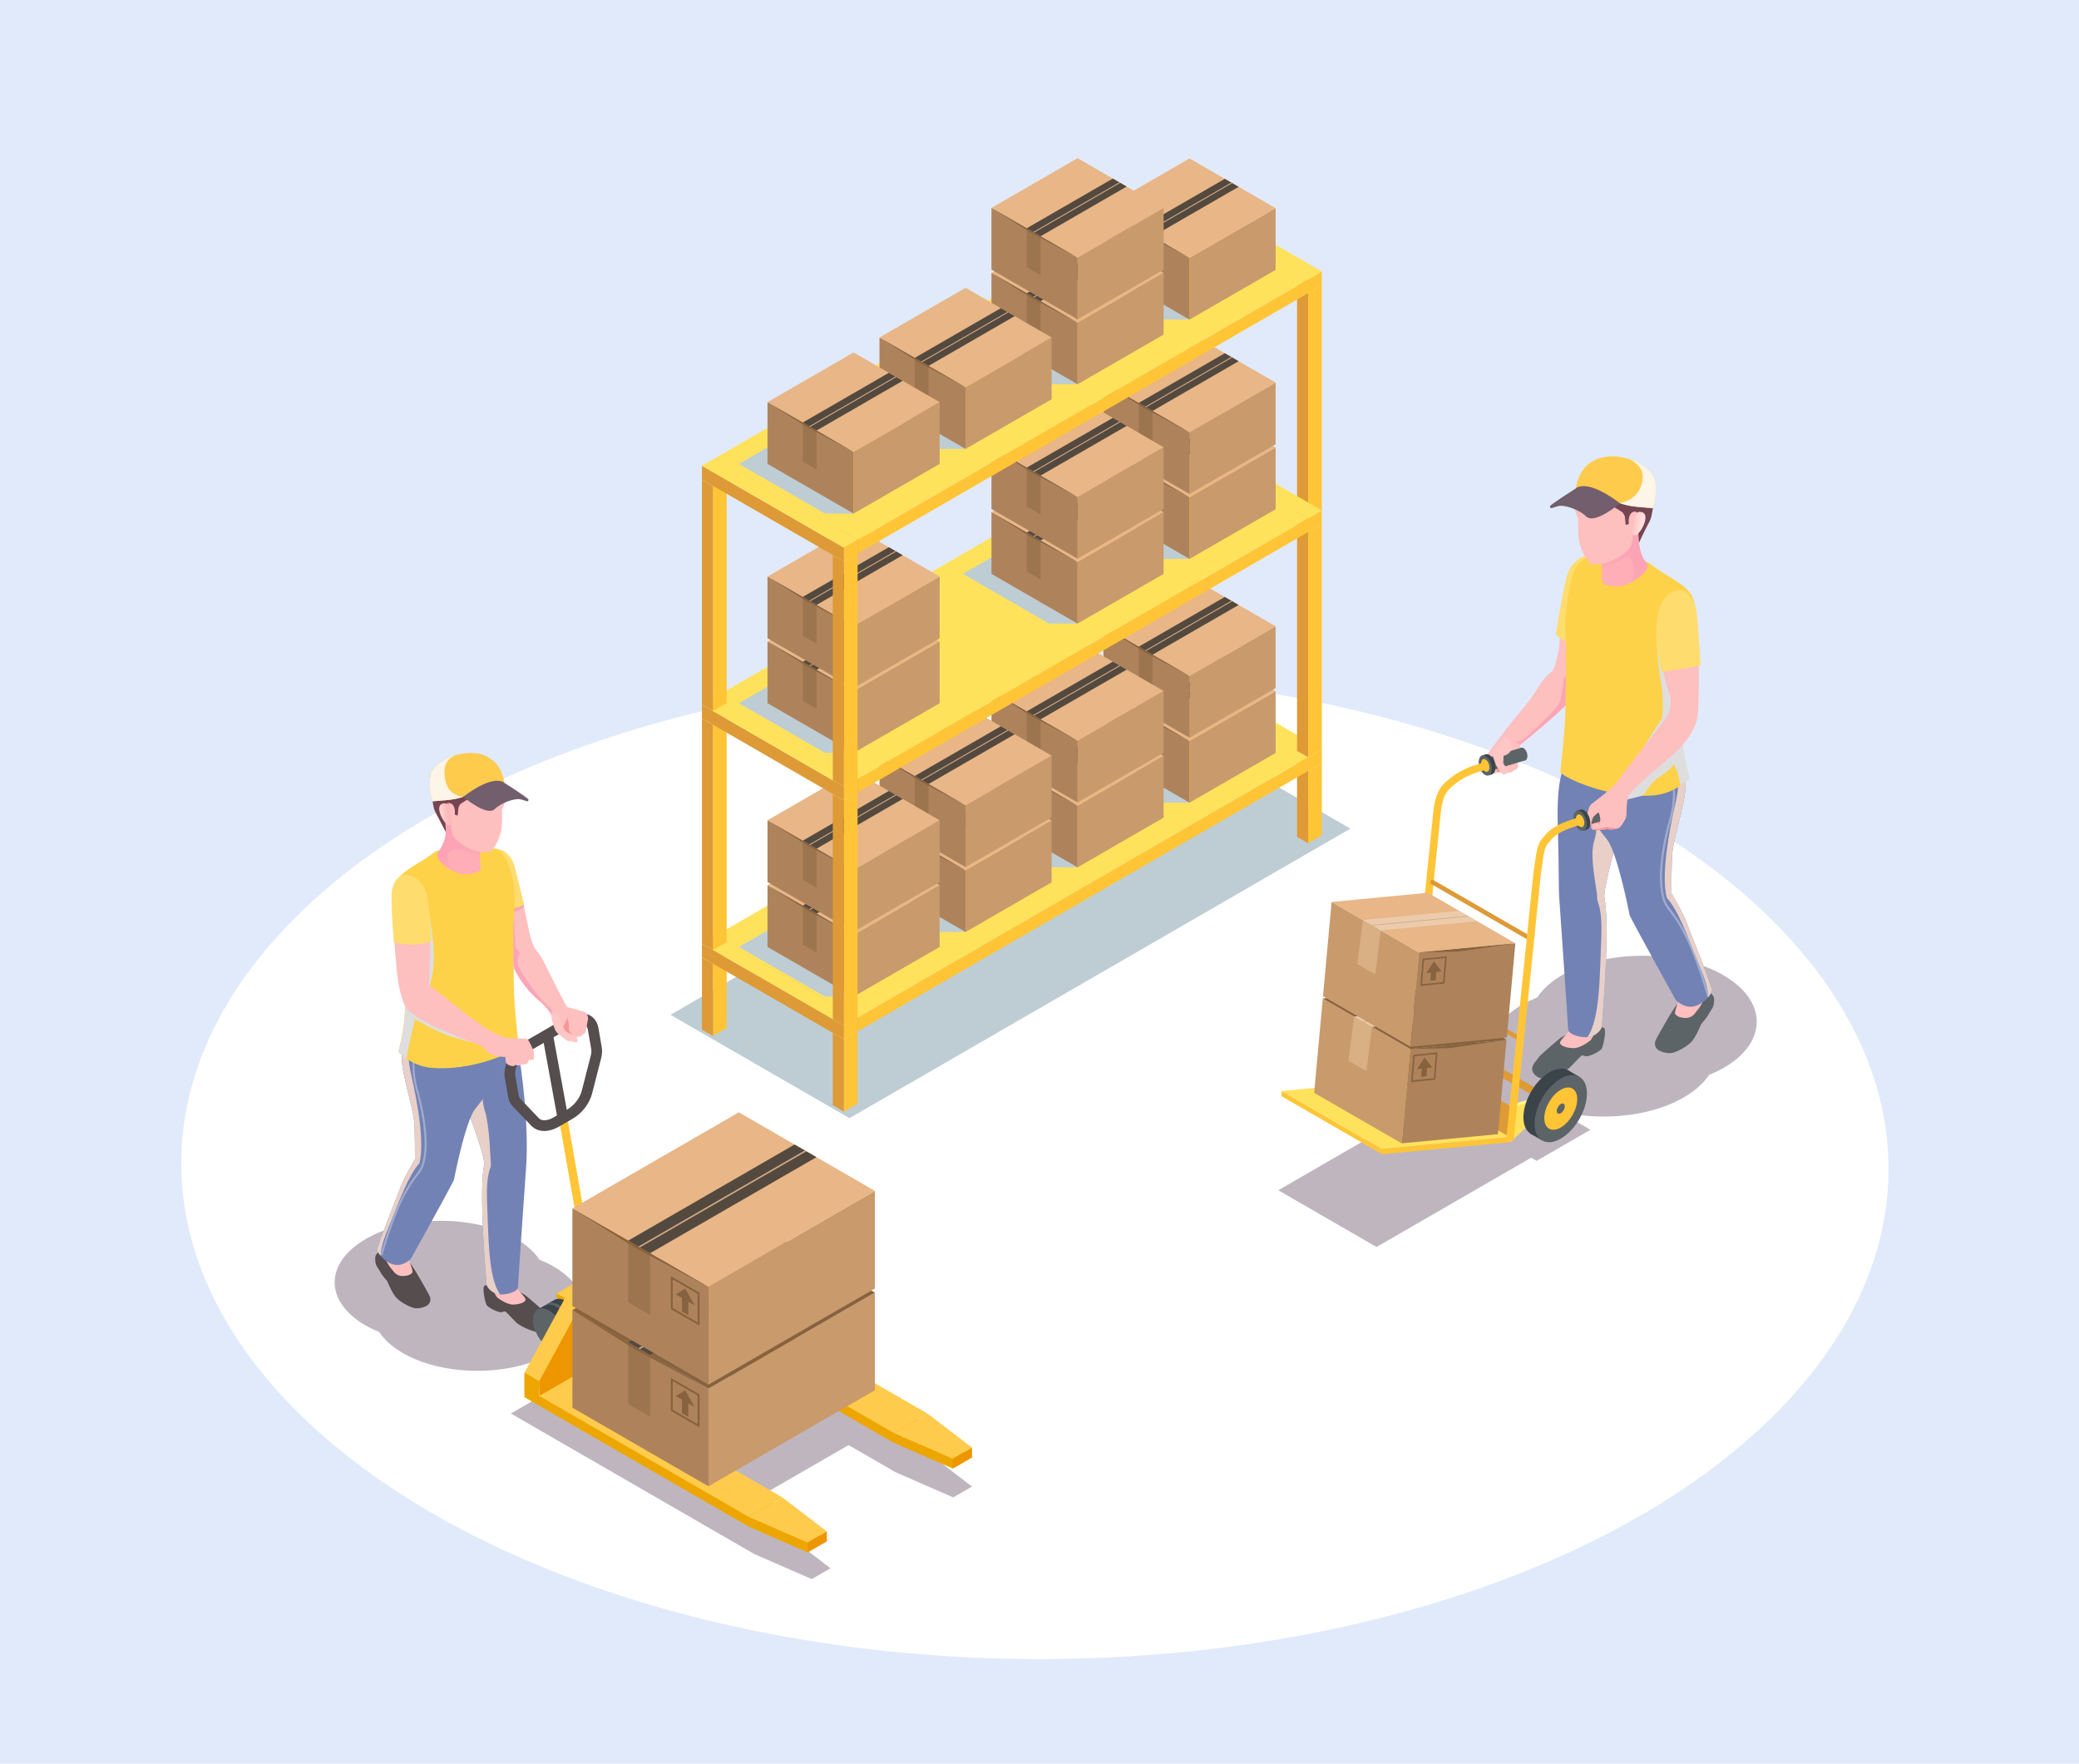<?xml version="1.0" encoding="utf-8"?>
<!-- Generator: Adobe Illustrator 27.5.0, SVG Export Plug-In . SVG Version: 6.00 Build 0)  -->
<svg version="1.1" id="Layer_1" xmlns="http://www.w3.org/2000/svg" xmlns:xlink="http://www.w3.org/1999/xlink" x="0px" y="0px"
	 viewBox="0 0 530.487 450" style="enable-background:new 0 0 530.487 450;" xml:space="preserve">
<g>
	<rect y="0" style="fill:#E1EAFB;" width="530.487" height="450"/>
	
		<ellipse transform="matrix(0.005 -1 1 0.005 -34.913 560.222)" style="fill:#FFFFFF;" cx="264.178" cy="297.662" rx="125.75" ry="217.814"/>
	<g>
		<path style="fill:#BFB5BF;" d="M439.703,248.785c-11.353-6.555-29.703-6.588-40.985-0.074c-2.932,1.693-5.08,3.664-6.481,5.765
			c-1.307,0.535-2.568,1.123-3.738,1.798c-11.282,6.514-11.225,17.108,0.128,23.663c11.353,6.555,29.703,6.588,40.985,0.074
			c2.932-1.693,5.081-3.664,6.482-5.765c1.306-0.535,2.568-1.123,3.737-1.798C451.114,265.934,451.056,255.34,439.703,248.785z"/>
		<g>
			<g>
				<path style="fill:#FEBFBF;" d="M404.919,144.381c0,0-4.173,0.654-5.371,4.394c-1.198,3.74-1.426,14.925-1.824,17.165
					c-0.399,2.24-1.194,4.678-1.371,4.889c-0.177,0.211-0.87,0.78,0.928,3.195c1.798,2.415,4.154,3.703,5.269,2.495
					c1.114-1.208,2.253-10.908,2.424-15.036C405.145,157.356,404.919,144.381,404.919,144.381z"/>
				<path style="fill:#FEBFBF;" d="M379.304,195.396c0,0,0.797,1.328,0.952,1.372c0.155,0.044,0.819,0.708,1.283,0.62
					c0.442-0.067,0.863-0.686,0.863-0.686s0.841,0.863,1.372,0.819c0.531-0.023,1.018-0.399,1.018-0.399s0.797,0.044,1.106-0.243
					c0.288-0.288,0.288-0.288,0.288-0.288s0.841-0.265,1.084-0.685c0.265-0.443-0.244-1.881-0.244-1.881s0.841-1.792,0.907-2.478
					c0.044-0.398,0-0.796-0.044-1.084c-0.066-0.221-0.089-0.332-0.089-0.332s13.253-10.775,14.293-13.099
					c0.708-1.549-1.46-3.407-3.009-4.491c-0.797-0.532-1.416-0.885-1.416-0.885s-1.151-0.575-1.571-0.398
					c-0.398,0.199-2.102,1.46-3.872,4.536c-1.792,3.053-5.089,6.615-7.146,9.27c-2.058,2.655-5.863,7.766-6.107,8.275
					C378.728,193.87,379.304,195.396,379.304,195.396z"/>
				
					<linearGradient id="SVGID_1_" gradientUnits="userSpaceOnUse" x1="8666.822" y1="183.041" x2="8676.192" y2="194.903" gradientTransform="matrix(-1 0 0 1 9060.935 0)">
					<stop  offset="0.122" style="stop-color:#FCA4B5"/>
					<stop  offset="0.99" style="stop-color:#FFADB7"/>
				</linearGradient>
				<path style="fill:url(#SVGID_1_);" d="M386.163,189.224c0,0,0,0,0.553,0.132c0.553,0.155,1.084,0.775,1.084,0.775
					s13.253-10.775,14.293-13.099c0.708-1.549-1.46-3.407-3.009-4.491c-0.221,2.544-0.664,4.956-0.952,6.217
					c-0.42,1.902-7.545,8.208-8.872,9.447C387.933,189.467,386.163,189.224,386.163,189.224z"/>
				<path style="fill:#FA9698;" d="M387.027,194.029c0,0-0.038-0.403-0.487-0.502c-0.45-0.099-0.691-0.094-0.691-0.094
					s-0.145-0.294-0.653-0.375c-0.508-0.081-0.706,0.152-0.706,0.152s-0.552-0.08-0.857,0.075l-1.725,0.647l0.99,3.03l-0.827,0.125
					l-0.514-1.536l-0.245-0.515c0,0-0.357,0.174-0.486,0.304c-0.129,0.131-0.226,0.025-0.226,0.025s-0.454-0.878-0.415-1.169
					c0.04-0.291,0.258-1.076,0.258-1.076s0.827,0.187,1.123,0.191c0.296,0.003,2.5-0.595,2.5-0.595l1.354-0.49l0.49-1.008
					l0.143,1.669l0.525,0.361C386.578,193.247,387.134,193.386,387.027,194.029z"/>
				<path style="fill:#FFDC6E;" d="M407.966,141.245c0,0-6.534-0.691-8.278,6.124c-0.981,3.834-2.715,14.514-2.715,14.514
					s2.86,2.961,7.045,3.08C408.203,165.083,407.966,141.245,407.966,141.245z"/>
			</g>
			<g>
				<path style="fill:#5C6467;" d="M402.143,262.792c0,0-3.512,1.613-4.197,2.195c-0.685,0.582-5.044,4.231-5.335,4.796
					c-0.291,0.565-1.656,1.703-1.673,2.957c-0.016,1.254,1.516,2.435,2.806,2.401c1.29-0.033,5.395-1.35,7.01-2.977
					c1.615-1.626,2.591-2.774,2.886-2.864c0.294-0.09,0.321,0.082,1.054,0.206c0.733,0.124,3.702-1.246,4.061-2.051
					c0.359-0.805,1.114-4.113,0.659-5.055C408.96,261.458,402.143,262.792,402.143,262.792z"/>
				<path style="fill:#FEBFBF;" d="M401.664,261.758c0,0-3.272,3.329-3.568,4.089c-0.296,0.76,1.174,1.483,3.224,1.578
					c2.051,0.095,4.592-2.053,4.592-2.053s2.195-3.14,1.231-4.755C406.18,259.002,401.664,261.758,401.664,261.758z"/>
				<path style="fill:#7282B5;" d="M397.491,210.663c0.376,11.859,0.133,15.222,0.398,18.807c0.243,3.562,2.213,31.662,2.235,33.077
					c0.022,1.394,3.031,2.19,4.912,2.08h0.066c1.903-0.111,3.584-1.814,3.629-2.788c0.044-0.951,2.19-24.78,0.664-32.745
					c-0.443-2.324,4.115-18.232,4.115-18.232s0.044-0.509,0.133-1.327c0.31-3.208,0.952-11.262,0.111-13.297
					c-1.062-2.567-14.736-0.332-14.736-0.332S397.115,198.782,397.491,210.663z"/>
				<path style="fill:#E8D0C8;" d="M405.036,264.627h0.066c1.903-0.111,3.584-1.814,3.629-2.788
					c0.044-0.951,2.19-24.78,0.664-32.745c-0.443-2.324,4.115-18.232,4.115-18.232s0.044-0.509,0.133-1.327l-6.779-1.53
					c0,0,1.239,2.212-0.089,6.549c-1.35,4.315,0.938,13.168,0.761,14.452c-0.177,1.283,1.483,1.77,1.018,11.35
					C408.177,248.188,408.355,260.07,405.036,264.627z"/>
				<path style="fill:#5C6467;" d="M428.715,255.06c0,0-2.362,3.399-2.653,3.965c-0.291,0.565-3.622,6.063-3.746,6.796
					c-0.124,0.733,0.048,1.368,0.574,1.894c0.526,0.526,2.552,1.259,3.956,0.882s3.589-1.572,4.742-2.774
					c1.153-1.202,2.5-4.549,2.5-4.549s1.409-1.577,1.792-2.35c0.383-0.773,1.336-1.785,1.438-2.885
					c0.102-1.1,0.221-1.806-0.809-2.65C435.479,252.544,428.715,255.06,428.715,255.06z"/>
				<path style="fill:#FEBFBF;" d="M428.612,254.243c0,0-1.193,3.525-1.226,4.217c-0.033,0.693,1.677,1.461,3.26,1.226
					c1.584-0.235,2.185-1.719,2.653-2.175c0.468-0.455,2.3-3.624,1.809-4.685C434.617,251.767,428.612,254.243,428.612,254.243z"/>
				<path style="fill:#7282B5;" d="M404.881,205.088c-0.111,1.991,1.504,4.381,1.504,4.381l3.695,4.757
					c0,0,2.279,2.102,5.775,19.382c2.832,5.531,11.793,21.617,11.793,21.617s2.589,2.655,5.598,1.195
					c1.239-0.598,2.124-1.372,2.677-2.08c0.642-0.797,0.929-1.483,0.907-1.704c-0.044-1.173-5.841-15.554-6.616-17.634
					c-0.752-2.058-3.717-7.125-3.717-7.125s-0.022-7.677,0.221-10.244c0.421-4.691,4.491-16.35,3.098-18.674
					c-0.199-0.332-0.863-0.597-1.881-0.797c-5.774-1.173-22.523-0.199-22.523-0.199S404.992,203.097,404.881,205.088z"/>
				<g>
					<path style="fill:#A0ABCD;" d="M435.657,254.417l0.531-0.156c-4.393-15.045-7.724-19.399-9.717-22
						c-0.663-0.866-1.141-1.492-1.43-2.242c-2.517-6.546,0.707-18.392,1.379-20.699c1.566-5.395,0.866-8.974,0.834-9.124l-0.54,0.11
						c0.007,0.036,0.7,3.606-0.825,8.859c-0.681,2.338-3.943,14.34-1.361,21.053c0.315,0.824,0.815,1.476,1.506,2.379
						C427.999,235.168,431.292,239.47,435.657,254.417z"/>
				</g>
				<path style="fill:#E8D0C8;" d="M425.28,229.05c2.832,2.987,5.465,10.177,7.478,15.156c1.66,4.115,3.031,7.169,3.164,10.134
					c0.642-0.797,0.929-1.483,0.907-1.704c-0.044-1.173-5.841-15.554-6.616-17.634c-0.752-2.058-3.717-7.125-3.717-7.125
					s-0.022-7.677,0.221-10.244c0.421-4.691,4.491-16.35,3.098-18.674c-0.199-0.332-0.863-0.597-1.881-0.797
					c0,0.067-0.022,0.133-0.022,0.199c0,0,1.018,0.487-0.531,7.191C425.834,212.256,423.842,223.253,425.28,229.05z"/>
				<path style="fill:#FDD249;" d="M398.133,197.012c0.907,1.172,6.682,4.004,13.762,5.332c2.212,0.42,4.536,0.685,6.903,0.708
					h0.022c1.151,0,2.301-0.044,3.451-0.155c2.721-0.266,4.978-1.416,6.527-2.456c1.46-0.995,2.301-1.881,2.301-1.881
					s-3.938-11.593-0.752-24.758c0.354-1.482,0.686-2.854,0.951-4.115c2.212-9.956,1.947-13.519,0.642-17.103
					c-1.239-3.452-7.102-5.709-10.111-8.164c-3.009-2.434-6.173-2.28-8.297-2.036c-2.124,0.244-7.987-2.323-11.195,1.992
					c-1.593,2.146-3.252,11.77-2.898,17.124c0.354,5.355,0.022,13.563,0.022,18.851C399.46,185.639,398.133,197.012,398.133,197.012
					z"/>
				<path style="fill:#DEDEDE;" d="M410.125,205.132c0,0,7.323-1.594,8.673-2.08h0.022c1.349-0.532,1.836-3.098,4.668-4.89
					c2.854-1.792,3.607-3.164,3.607-3.164s1.261,2.146,1.704,5.443c1.46-0.995,2.301-1.881,2.301-1.881s-3.938-11.593-0.752-24.758
					c0.354-1.482,0.686-2.854,0.951-4.115c-2.522-4.691-5.465-8.187-8.651-8.231c0,0-0.022,5.609,1.085,12.158
					c1.106,6.549,0.309,9.68,0.309,9.68l-12.147,19.05L410.125,205.132z"/>
				<path style="fill:#FFADB7;" d="M408.731,145.105c0.022,2.168-0.111,2.987,0.31,3.651c0.421,0.642,3.629,1.239,5.266,0.642
					c0.598-0.221,1.151-0.443,1.637-0.686c2.743-1.372,4.027-3.009,4.336-3.651c0.376-0.752-0.066-1.349-0.066-1.349
					s-1.637-1.439-2.013-5.244c-0.022-0.287,0.133-4.845,0.199-6.438c0.022-0.354,0.022-0.553,0.022-0.553s-1.416-2.81-2.743-2.655
					c-0.708,0.088-2.81,2.035-4.602,3.828c-1.549,1.527-2.876,2.921-2.876,2.921s0.42,5.996,0.509,8.762
					C408.731,144.641,408.731,144.885,408.731,145.105z"/>
				
					<linearGradient id="SVGID_00000024682409525768779830000004635446697342839444_" gradientUnits="userSpaceOnUse" x1="8646.253" y1="139.813" x2="8653.197" y2="148.604" gradientTransform="matrix(-1 0 0 1 9060.935 0)">
					<stop  offset="0.122" style="stop-color:#FCA4B5"/>
					<stop  offset="0.99" style="stop-color:#FFADB7"/>
				</linearGradient>
				<path style="fill:url(#SVGID_00000024682409525768779830000004635446697342839444_);" d="M408.2,135.57
					c0,0,0.42,5.996,0.509,8.762c0.288,0.11,0.708,0.133,1.261,0.044c2.39-0.376,4.713-2.788,5.797-2.08
					c1.084,0.664,2.036,4.16,0.177,6.417c2.743-1.372,4.027-3.009,4.336-3.651c0.376-0.752-0.066-1.349-0.066-1.349
					s-1.637-1.439-2.013-5.244c-0.022-0.287,0.133-4.845,0.199-6.438c-2.854,0.442-5.332,0.509-7.323,0.62
					C409.527,134.176,408.2,135.57,408.2,135.57z"/>
				<path style="fill:#FEBFBF;" d="M417.054,131.294c0,0-0.3,6.736-0.96,8.161c-0.66,1.425-5.413,5.09-9.997,4.455
					c-1.23-0.655-3.122-4.046-3.338-7.044c-0.216-2.997,0.026-4.101-0.041-4.364c-0.067-0.263-0.987-2.094-0.844-2.936
					c0.142-0.842,0.384-5.577,2.018-7.647c1.635-2.07,6.151-3.345,10.204-1.711S417.054,131.294,417.054,131.294z"/>
				<path style="fill:#754554;" d="M415.618,133.676c0,0-0.388-2.663,1.284-3.134c1.672-0.472,1.05,3.27,1.05,3.27l0.202,3.992
					l0.057,0.673c0,0,1.619-3.447,2.187-4.497c0.568-1.049,0.836-1.479,1.061-2.641c0.224-1.163,1.123-6.15,0.887-7.894
					c-0.236-1.743-3.227-4.372-5.513-4.562c-1.047-1.406-3.192-2.103-5.256-2.117c-2.064-0.014-3.599,0.146-6.076,2.073
					c-2.476,1.928-2.564,3.45-2.756,3.921c-0.191,0.47-0.205,2.403-0.205,2.403l0.272-1.004c0,0,0.982,0.649,4.043,0.384
					c3.061-0.265,4.748-1.488,4.748-1.488s-0.562,2.167-0.446,2.969s0.59,3.284,0.59,3.284s1.573,0.936,2.098,1.304
					c0.524,0.368,0.771,1.219,0.771,1.219l0.199,2.128L415.618,133.676z"/>
				
					<linearGradient id="SVGID_00000026155992978086314430000013588504990164219036_" gradientUnits="userSpaceOnUse" x1="-5312.982" y1="1245.117" x2="-5309.661" y2="1245.117" gradientTransform="matrix(0.986 0.167 -0.167 0.986 5862.371 -209.221)">
					<stop  offset="0.122" style="stop-color:#FEB9B8"/>
					<stop  offset="1" style="stop-color:#FFDEDE"/>
				</linearGradient>
				<path style="fill:url(#SVGID_00000026155992978086314430000013588504990164219036_);" d="M416.513,132.263
					c0,0,0.906-2.388,2.733-1.465c1.827,0.923-0.794,5.689-1.978,5.754c-1.184,0.065-0.964-1.154-0.964-1.154
					S417.579,133.393,416.513,132.263z"/>
			</g>
		</g>
		<polygon style="fill:#BFB5BF;" points="405.828,288.251 371.828,268.621 358.102,276.546 365.63,280.892 326.167,303.677 
			351.241,318.154 390.705,295.37 392.102,296.176 		"/>
		<g>
			<polygon style="fill:#5C6467;" points="412.347,204.767 402.642,207.822 403.697,211.018 413.387,207.973 			"/>
			<path style="fill:#FEBFBF;" d="M433.115,183.083c-0.452,2.297-1.497,4.275-3.981,7.234c-2.469,2.946-12.833,10.67-13.6,12.855
				c-0.766,2.199-0.294,4.712-0.697,5.561c-0.389,0.848-1.213,2.209-1.741,2.495c-0.093,0.046-0.199,0.092-0.333,0.126
				c-0.614,0.195-1.491,0.296-1.491,0.296l-1.335-0.092l-2.523,0.296c0,0-1.24-0.098-1.342-0.485
				c-0.101-0.375-0.055-1.042-0.055-1.042s-0.414,0.374-0.85,0.615l-0.013,0.014c-0.236,0.148-0.503,0.244-0.695,0.199
				c-0.536-0.134-0.349-0.945-0.086-1.624c0.263-0.679,1.091-3.75,1.463-4.163c0.359-0.399,5.712-4.156,7.056-6.209
				c1.357-2.067,12.792-16.728,12.792-16.728s1.066-3.187,0.298-5.265c-0.768-2.078-6.861-22.653,1.433-26.121
				c2.889-0.452,4.929,1.709,5.604,7.475C433.693,164.299,433.58,180.788,433.115,183.083z"/>
			<path style="fill:#FA9698;" d="M412.763,211.355c-0.614,0.195-1.491,0.296-1.491,0.296l-1.335-0.092l-2.523,0.296
				c0,0-1.24-0.098-1.342-0.485c-0.101-0.375-0.055-1.042-0.055-1.042s-0.414,0.374-0.85,0.615c0.385-0.428,0.712-0.906,0.712-0.906
				s0.193-0.974,0.485-1.356c0.292-0.382,1.336-1.428,1.336-1.428c0.325-0.017,0.719,1.795,0.719,1.795l-0.263,1.195l-1.148-0.401
				c0,0-0.088-0.647,0.02-0.897c0.122-0.251,0.798-1.087,0.798-1.087l-1.185,0.687c0,0-0.303,0.681-0.459,1.083
				c-0.141,0.415,0.123,1.813,0.123,1.813s0.294,0.161,1.144,0.075c0.837-0.085,2.795-0.541,2.795-0.541l0.405,0.209l1.361,0.077
				L412.763,211.355z"/>
			<path style="fill:#5C6467;" d="M407.789,207.296l-1.248,1.172c0,0-0.368,1.061-0.383,1.285c-0.015,0.224-0.007,0.494-0.007,0.494
				l2.089-0.657l0.081-0.531C408.321,209.059,408.239,207.56,407.789,207.296z"/>
			<polygon style="fill:#5C6467;" points="389.258,193.968 379.41,196.918 378.57,193.667 388.2,190.771 			"/>
			<g>
				<path style="fill:#5C6467;" d="M387.672,191.448c-0.167,0.74,0.152,1.759,0.712,2.277c0.56,0.518,1.15,0.338,1.317-0.402
					c0.167-0.74-0.152-1.759-0.712-2.277C388.429,190.528,387.839,190.708,387.672,191.448z"/>
				<path style="fill:#3B4549;" d="M378.208,192.729l0.87-0.268c0.01-0.003,0.02-0.006,0.03-0.009l0.047-0.014l0.005,0.008
					c0.366-0.082,0.794,0.051,1.214,0.439c0.891,0.823,1.398,2.443,1.132,3.619c-0.131,0.58-0.426,0.941-0.798,1.061v0.002
					l-0.013,0.004l-0.004,0.001l-0.868,0.27l-0.16-0.507c-0.084-0.058-0.168-0.116-0.251-0.193
					c-0.891-0.823-1.398-2.443-1.132-3.619c0.023-0.102,0.057-0.189,0.09-0.278L378.208,192.729z"/>
				<path style="fill:#5C6467;" d="M377.384,193.801c-0.266,1.176,0.241,2.796,1.132,3.619c0.891,0.823,1.828,0.537,2.094-0.639
					c0.266-1.176-0.241-2.796-1.132-3.619C378.588,192.34,377.65,192.626,377.384,193.801z"/>
				<path style="fill:#FFC536;" d="M377.983,194.354c-0.167,0.74,0.152,1.759,0.712,2.277c0.56,0.518,1.15,0.338,1.317-0.402
					c0.167-0.74-0.152-1.759-0.712-2.277C378.74,193.435,378.15,193.615,377.983,194.354z"/>
				<path style="fill:#3B4549;" d="M402.378,206.859l0.867-0.28c0.01-0.003,0.02-0.007,0.03-0.01l0.046-0.015l0.005,0.007
					c0.364-0.087,0.794,0.041,1.22,0.423c0.902,0.811,1.43,2.424,1.18,3.604c-0.123,0.581-0.414,0.946-0.783,1.072v0.002
					l-0.013,0.004l-0.004,0.001l-0.864,0.281l-0.167-0.505c-0.085-0.057-0.169-0.113-0.254-0.19c-0.902-0.811-1.43-2.424-1.18-3.603
					c0.022-0.103,0.055-0.19,0.087-0.279L402.378,206.859z"/>
				<path style="fill:#5C6467;" d="M401.568,207.941c-0.25,1.179,0.278,2.792,1.18,3.603c0.902,0.811,1.835,0.513,2.085-0.666
					c0.25-1.179-0.279-2.792-1.18-3.603C402.752,206.464,401.818,206.762,401.568,207.941z"/>
				<path style="fill:#FFC536;" d="M402.174,208.486c-0.157,0.742,0.175,1.757,0.742,2.267c0.567,0.51,1.155,0.322,1.312-0.419
					c0.157-0.742-0.175-1.757-0.742-2.267C402.918,207.557,402.331,207.744,402.174,208.486z"/>
			</g>
			<path style="fill:#3B4549;" d="M373.591,260.866c0,4.231-2.989,9.387-6.677,11.516c-3.688,2.129-6.677,0.425-6.677-3.807
				c0-4.231,2.989-9.387,6.677-11.516C370.601,254.93,373.591,256.635,373.591,260.866z"/>
			<polygon style="fill:#3B4549;" points="371.395,256.454 374.544,258.258 364.896,274.417 361.84,272.627 364.47,261.667 			"/>
			<g>
				<path style="fill:#5C6467;" d="M376.444,262.513c0,4.231-2.989,9.387-6.677,11.516c-3.687,2.129-6.677,0.425-6.677-3.807
					c0-4.231,2.989-9.387,6.677-11.516C373.455,256.578,376.444,258.282,376.444,262.513z"/>
				<path style="fill:#FFC536;" d="M373.968,263.944c0,2.662-1.88,5.905-4.2,7.244s-4.2,0.267-4.2-2.395
					c0-2.662,1.88-5.905,4.2-7.244C372.087,260.21,373.968,261.282,373.968,263.944z"/>
				<polygon style="fill:#FFF98B;" points="359.628,276.629 370.704,265.732 369.768,265.191 359.628,267.816 				"/>
			</g>
			<g>
				<polygon style="fill:#FFE25B;" points="360.564,277.169 370.704,268.086 370.704,265.732 360.564,268.357 				"/>
				<polygon style="fill:#FFC536;" points="327.009,278.36 352.641,293.159 352.641,294.485 327.009,279.686 				"/>
				<g>
					<path style="fill:#FFC536;" d="M360.582,276.289l6.944-67.94c0.467-5.458,1.698-6.752,3.673-8.237
						c1.688-1.478,4.066-2.546,5.752-3.069l2.254-0.701l-0.57-1.83l-2.254,0.701c-0.908,0.282-4.053,1.361-6.391,3.413
						c-2.556,1.921-3.887,3.857-4.371,9.545l-6.942,67.923L360.582,276.289z"/>
				</g>
			</g>
			<path style="fill:#DD9A36;" d="M361.953,250.816c-0.069-0.045-0.113-0.131-0.113-0.256c0-0.262,0.185-0.58,0.413-0.712
				c0.11-0.064,0.21-0.07,0.284-0.031l0.001-0.002l0.006,0.003l0.002,0.001l25.796,14.888l-0.535,1.025l-25.844-14.907l-0.002-0.001
				l-0.009-0.005L361.953,250.816z"/>
			<path style="fill:#DD9A36;" d="M365.005,225.443c-0.069-0.045-0.113-0.131-0.113-0.256c0-0.262,0.185-0.58,0.413-0.712
				c0.111-0.064,0.21-0.07,0.284-0.031l0.001-0.002l0.006,0.003l0.002,0.001l25.796,14.888l-0.535,1.025l-25.844-14.907
				l-0.001-0.001l-0.009-0.006L365.005,225.443z"/>
			<path style="fill:#DD9A36;" d="M369.282,266.85c-0.117-0.077-0.193-0.224-0.193-0.436c0-0.445,0.315-0.988,0.703-1.212
				c0.188-0.109,0.357-0.119,0.483-0.053l0.002-0.003l0.009,0.006l0.004,0.002l23.375,13.498l-0.912,1.746l-23.457-13.53
				l-0.004-0.002l-0.015-0.008L369.282,266.85z"/>
			<polygon style="fill:#FFF98B;" points="384.324,290.887 394.464,281.804 394.464,279.45 384.324,282.075 			"/>
			<polygon style="fill:#FFE25B;" points="352.641,293.159 385.26,290.102 359.628,275.303 327.009,278.36 			"/>
			<polygon style="fill:#DD9A36;" points="386.071,282.57 385.26,290.102 359.628,275.303 360.438,267.771 			"/>
			<g>
				<polygon style="fill:#FFE25B;" points="385.26,291.428 395.4,282.344 395.4,279.99 385.26,282.616 				"/>
				<polygon style="fill:#FFC536;" points="352.641,293.159 385.26,290.102 385.26,291.428 352.641,294.485 				"/>
				<g>
					<path style="fill:#FFC536;" d="M386.214,291.087l6.944-67.939l0.339-2.379c0.544-3.938,0.674-4.874,2.159-6.341
						c1.003-1.358,2.96-2.496,5.76-3.405l2.245-0.731l-0.592-1.824l-2.245,0.731c-3.234,1.051-5.46,2.392-6.618,3.983
						c-1.843,1.806-2.035,3.197-2.608,7.324l-0.341,2.405l-6.949,67.982L386.214,291.087z"/>
				</g>
			</g>
			<path style="fill:#3B4549;" d="M402.077,277.351c0,4.231-2.989,9.387-6.677,11.516c-3.687,2.129-6.677,0.425-6.677-3.807
				c0-4.231,2.989-9.387,6.677-11.516C399.088,271.415,402.077,273.119,402.077,277.351z"/>
			<polygon style="fill:#3B4549;" points="390.51,289.244 393.522,290.99 396.777,283.987 403.214,274.861 400,272.997 			"/>
			<path style="fill:#5C6467;" d="M404.931,278.998c0,4.231-2.989,9.387-6.677,11.516c-3.688,2.129-6.677,0.425-6.677-3.807
				c0-4.231,2.989-9.387,6.677-11.516C401.942,273.063,404.931,274.767,404.931,278.998z"/>
			<path style="fill:#FFC536;" d="M402.454,280.428c0,2.662-1.88,5.905-4.2,7.244c-2.32,1.339-4.2,0.267-4.2-2.395
				c0-2.662,1.88-5.905,4.2-7.244C400.574,276.694,402.454,277.767,402.454,280.428z"/>
			<path style="fill:#5C6467;" d="M399.28,282.261c0,0.65-0.459,1.442-1.026,1.769c-0.566,0.327-1.026,0.065-1.026-0.585
				c0-0.65,0.459-1.442,1.026-1.769C398.821,281.349,399.28,281.611,399.28,282.261z"/>
		</g>
		<g>
			<g>
				<polygon style="fill:#C99A6B;" points="357.648,291.71 335.33,278.825 337.527,254.758 359.845,267.643 				"/>
				<polygon style="fill:#AE835B;" points="357.648,291.71 382.221,289.373 384.417,265.306 359.845,267.643 				"/>
				<polygon style="fill:#87623F;" points="359.845,267.643 384.417,265.306 362.099,252.421 337.527,254.758 				"/>
				<polygon style="fill:#D9AF84;" points="348.662,273.289 344.076,270.642 345.509,259.367 350.095,262.014 				"/>
				<polygon style="fill:#EBCBAB;" points="350.095,262.014 374.667,259.677 370.081,257.029 345.509,259.367 				"/>
				<polygon style="fill:#D1A986;" points="347.972,260.789 372.544,258.452 372.286,258.302 347.714,260.64 				"/>
				<polygon style="fill:#87623F;" points="384.417,265.306 359.845,267.643 369.704,267.431 				"/>
			</g>
			<g>
				<polygon style="fill:#C99A6B;" points="359.901,267.071 337.584,254.185 339.78,230.119 362.098,243.004 				"/>
				<polygon style="fill:#AE835B;" points="359.901,267.071 384.474,264.733 386.671,240.667 362.098,243.004 				"/>
				<polygon style="fill:#E8B687;" points="362.098,243.004 386.671,240.667 364.353,227.781 339.78,230.119 				"/>
				<polygon style="fill:#D9AF84;" points="350.915,248.65 346.329,246.002 347.762,234.727 352.348,237.375 				"/>
				<polygon style="fill:#EBCBAB;" points="352.348,237.375 376.921,235.037 372.335,232.39 347.762,234.727 				"/>
				<polygon style="fill:#D1A986;" points="350.225,236.149 374.798,233.812 374.54,233.663 349.967,236 				"/>
				<polygon style="fill:#87623F;" points="386.671,240.667 362.098,243.004 371.958,242.791 				"/>
			</g>
		</g>
		<g>
			<path style="fill:#FFDC6E;" d="M427.967,170.823c-1.708,0.243-3.973,0.613-3.973,0.613s-1.471-5.95-1.361-9.29
				c0.11-3.34-0.044-9.254,4.367-11.226c4.411-1.972,5.88,4.765,6.029,6.06c0.15,1.295,0.9,12.751,0.9,12.751
				S431.751,170.284,427.967,170.823z"/>
		</g>
		<path style="fill:#FEC7C6;" d="M384.226,197.424c0,0,0.787-0.585,0.381-1.141c-0.406-0.556-1.027-1.567-1.027-1.567l0.069-1.862
			c0,0,1.722-0.395,2.027-1.817c0.306-1.422-0.906-2.996-1.692-2.807c-0.785,0.189-3.121,3.446-3.244,3.67
			c-0.123,0.224,0.975,3.302,0.975,3.302s0.897,1.438,1.106,1.671C383.03,197.106,383.568,197.879,384.226,197.424z"/>
		<path style="fill:#FECB4C;" d="M402.093,124.595l0.443,0.575c0,0,8.098,2.368,8.917,2.589c0.354,0.089,0.951,0.332,1.792,0.597
			c1.129,0.399,2.721,0.819,4.845,0.996c3.673,0.309,3.673,0.309,3.673,0.309s1.172-3.54,0.619-6.77
			c-0.42-2.456-3.186-4.624-6.461-5.686c-0.022-0.022-0.044-0.022-0.044-0.022c-1.018-0.332-2.08-0.575-3.119-0.686
			c-4.469-0.465-7.523,1.416-8.961,3.585C402.381,122.25,402.093,124.595,402.093,124.595z"/>
		<path style="fill:#FCF5E8;" d="M413.244,128.356c1.129,0.399,2.721,0.819,4.845,0.996c3.673,0.309,3.673,0.309,3.673,0.309
			s1.172-3.54,0.619-6.77c-0.42-2.456-3.186-4.624-6.461-5.686c0.354,0.177,3.275,1.637,3.252,4.403
			C419.129,124.396,417.404,127.737,413.244,128.356z"/>
		<path style="fill:#725E6D;" d="M413.353,128.41c0,0-6.452,5.55-8.671,3.313c-1.564-1.576-5.446-3.081-7.152-2.574
			c-1.706,0.507-1.706,0.507-1.706,0.507s-0.362-0.073-0.316-0.488c0.046-0.415,6.591-4.563,6.591-4.563
			S404.692,121.844,413.353,128.41z"/>
		<g>
			<g>
				<path style="fill:#87623F;" d="M360.618,269.292l0.015-0.168l6.182-0.625l-0.575,6.795l-0.015,0.168l-6.18,0.625
					L360.618,269.292z M366.37,268.953l-5.361,0.541l-0.519,6.14l5.358-0.541L366.37,268.953z"/>
			</g>
			<g>
				<polygon style="fill:#87623F;" points="362.628,274.764 363.99,274.615 364.21,271.18 362.848,271.329 				"/>
				<polygon style="fill:#87623F;" points="361.556,272.79 365.454,272.345 363.508,269.823 				"/>
			</g>
		</g>
		<g>
			<g>
				<path style="fill:#87623F;" d="M362.978,244.77l0.015-0.167l6.18-0.624l-0.573,6.794l-0.015,0.167l-6.179,0.626L362.978,244.77z
					 M368.727,244.431l-5.358,0.54l-0.518,6.14l5.358-0.541L368.727,244.431z"/>
			</g>
			<g>
				<polygon style="fill:#87623F;" points="364.987,250.242 366.349,250.093 366.569,246.658 365.207,246.807 				"/>
				<polygon style="fill:#87623F;" points="363.915,248.267 367.813,247.822 365.867,245.3 				"/>
			</g>
		</g>
	</g>
	<g>
		<polygon style="fill:#BECDD4;" points="216.755,285.285 171.078,258.917 298.896,185.049 344.572,211.417 		"/>
		<g>
			<g>
				<g>
					<polygon style="fill:#FFC536;" points="303.884,53.485 303.884,110.938 300.393,112.955 300.393,55.502 					"/>
					<polygon style="fill:#DD9A36;" points="300.393,55.502 300.393,112.955 297.564,111.321 297.564,53.868 					"/>
					<polygon style="fill:#FFE25B;" points="300.397,55.504 297.564,53.869 301.056,51.848 303.889,53.482 					"/>
				</g>
				<g>
					<polygon style="fill:#FFC536;" points="337.281,72.772 337.281,130.225 333.789,132.242 333.789,74.789 					"/>
					<polygon style="fill:#DD9A36;" points="333.789,74.789 333.789,132.242 330.961,130.608 330.961,73.155 					"/>
					<polygon style="fill:#FFE25B;" points="333.794,74.791 330.961,73.156 334.453,71.135 337.286,72.769 					"/>
				</g>
				<g>
					<polygon style="fill:#FFC536;" points="337.286,69.272 337.286,72.769 333.794,74.786 333.794,71.289 					"/>
					<polygon style="fill:#DD9A36;" points="333.794,71.289 333.794,74.786 297.564,53.869 297.564,50.372 					"/>
					<polygon style="fill:#FFE25B;" points="333.799,71.291 297.564,50.373 301.056,48.352 337.291,69.27 					"/>
				</g>
			</g>
			<g>
				<g>
					<g>
						<g>
							<polygon style="fill:#FFC536;" points="303.884,175.396 303.884,193.84 300.393,195.857 300.393,177.413 							"/>
							<polygon style="fill:#DD9A36;" points="300.393,177.413 300.393,195.857 297.564,194.223 297.564,175.779 							"/>
							<polygon style="fill:#FFE25B;" points="300.397,177.415 297.564,175.78 301.056,173.759 303.889,175.394 							"/>
						</g>
						<g>
							<polygon style="fill:#FFC536;" points="337.281,194.683 337.281,213.127 333.789,215.144 333.789,196.7 							"/>
							<polygon style="fill:#DD9A36;" points="333.789,196.7 333.789,215.144 330.961,213.51 330.961,195.066 							"/>
							<polygon style="fill:#FFE25B;" points="333.794,196.702 330.961,195.067 334.453,193.046 337.286,194.681 							"/>
						</g>
						<g>
							<polygon style="fill:#FFC536;" points="337.286,191.184 337.286,194.681 333.794,196.697 333.794,193.201 							"/>
							<polygon style="fill:#DD9A36;" points="333.794,193.201 333.794,196.697 297.564,175.78 297.564,172.283 							"/>
							<polygon style="fill:#FFE25B;" points="333.799,193.202 297.564,172.284 301.056,170.263 337.291,191.181 							"/>
						</g>
					</g>
					<g>
						<polygon style="fill:#FFC536;" points="333.799,193.202 333.799,196.7 218.832,263.137 218.832,259.64 						"/>
						<polygon style="fill:#DD9A36;" points="218.832,259.64 218.832,263.137 182.601,242.219 182.601,238.722 						"/>
						<polygon style="fill:#FFE25B;" points="218.837,259.642 182.602,238.723 297.569,172.282 333.804,193.2 						"/>
					</g>
					<g>
						<g>
							<polygon style="fill:#FFC536;" points="185.426,243.854 185.426,262.298 181.934,264.315 181.934,245.871 							"/>
							<polygon style="fill:#DD9A36;" points="181.934,245.871 181.934,264.315 179.105,262.681 179.105,244.237 							"/>
							<polygon style="fill:#FFE25B;" points="181.938,245.873 179.105,244.238 182.597,242.217 185.43,243.852 							"/>
						</g>
						<g>
							<polygon style="fill:#FFC536;" points="218.822,263.141 218.822,281.585 215.331,283.602 215.331,265.158 							"/>
							<polygon style="fill:#DD9A36;" points="215.331,265.158 215.331,283.602 212.502,281.968 212.502,263.524 							"/>
							<polygon style="fill:#FFE25B;" points="215.335,265.16 212.502,263.525 215.994,261.504 218.827,263.139 							"/>
						</g>
						<g>
							<polygon style="fill:#FFC536;" points="218.827,259.642 218.827,263.139 215.336,265.155 215.336,261.658 							"/>
							<polygon style="fill:#DD9A36;" points="215.336,261.658 215.336,265.155 179.105,244.238 179.105,240.741 							"/>
							<polygon style="fill:#FFE25B;" points="215.34,261.66 179.105,240.742 182.597,238.721 218.832,259.639 							"/>
						</g>
					</g>
				</g>
			</g>
			<g>
				<g>
					<polygon style="fill:#FFC536;" points="303.884,114.441 303.884,171.894 300.393,173.911 300.393,116.458 					"/>
					<polygon style="fill:#DD9A36;" points="300.393,116.458 300.393,173.911 297.564,172.277 297.564,114.824 					"/>
					<polygon style="fill:#FFE25B;" points="300.397,116.459 297.564,114.825 301.056,112.803 303.889,114.438 					"/>
				</g>
				<g>
					<polygon style="fill:#FFC536;" points="337.281,133.728 337.281,191.181 333.789,193.198 333.789,135.745 					"/>
					<polygon style="fill:#DD9A36;" points="333.789,135.745 333.789,193.198 330.961,191.564 330.961,134.111 					"/>
					<polygon style="fill:#FFE25B;" points="333.794,135.746 330.961,134.112 334.453,132.09 337.286,133.725 					"/>
				</g>
				<g>
					<polygon style="fill:#FFC536;" points="337.286,130.228 337.286,133.725 333.794,135.742 333.794,132.245 					"/>
					<polygon style="fill:#DD9A36;" points="333.794,132.245 333.794,135.742 297.564,114.825 297.564,111.327 					"/>
					<polygon style="fill:#FFE25B;" points="333.799,132.247 297.564,111.328 301.056,109.307 337.291,130.225 					"/>
				</g>
			</g>
			<g>
				<g>
					<polygon style="fill:#BECDD4;" points="296.234,204.793 274.27,192.112 296.234,179.431 303.527,204.793 					"/>
					<polygon style="fill:#C99A6B;" points="303.527,204.793 325.491,192.112 325.491,176.36 303.527,189.041 					"/>
					<polygon style="fill:#AE835B;" points="303.527,204.793 281.563,192.112 281.563,176.36 303.527,189.041 					"/>
					<polygon style="fill:#E8B687;" points="303.527,189.041 281.563,176.36 303.527,163.679 325.491,176.36 					"/>
					<polygon style="fill:#9C754E;" points="294.093,193.551 290.564,191.514 290.564,181.557 294.093,183.594 					"/>
					<polygon style="fill:#54493E;" points="294.093,183.594 316.057,170.913 312.528,168.876 290.564,181.557 					"/>
					<polygon style="fill:#87623F;" points="281.563,176.36 303.527,189.041 291.676,182.701 					"/>
				</g>
				<polygon style="fill:#D1A986;" points="292.461,182.652 314.425,169.971 314.182,169.831 292.218,182.512 				"/>
			</g>
			<g>
				<g>
					<polygon style="fill:#BECDD4;" points="267.659,221.291 245.695,208.61 267.659,195.929 274.952,221.291 					"/>
					<polygon style="fill:#C99A6B;" points="274.952,221.291 296.917,208.61 296.917,192.858 274.952,205.539 					"/>
					<polygon style="fill:#AE835B;" points="274.952,221.291 252.988,208.61 252.988,192.858 274.952,205.539 					"/>
					<polygon style="fill:#E8B687;" points="274.952,205.539 252.988,192.858 274.952,180.177 296.917,192.858 					"/>
					<polygon style="fill:#9C754E;" points="265.518,210.049 261.989,208.011 261.989,198.055 265.518,200.092 					"/>
					<polygon style="fill:#54493E;" points="265.518,200.092 287.482,187.411 283.953,185.374 261.989,198.055 					"/>
					<polygon style="fill:#87623F;" points="252.988,192.858 274.952,205.539 263.101,199.199 					"/>
				</g>
				<polygon style="fill:#D1A986;" points="263.886,199.15 285.85,186.469 285.607,186.329 263.643,199.01 				"/>
			</g>
			<g>
				<g>
					<polygon style="fill:#BECDD4;" points="239.084,237.788 217.12,225.107 239.084,212.426 246.377,237.788 					"/>
					<polygon style="fill:#C99A6B;" points="246.377,237.788 268.341,225.107 268.341,209.356 246.377,222.037 					"/>
					<polygon style="fill:#AE835B;" points="246.377,237.788 224.413,225.107 224.413,209.356 246.377,222.037 					"/>
					<polygon style="fill:#E8B687;" points="246.377,222.037 224.413,209.356 246.377,196.675 268.341,209.356 					"/>
					<polygon style="fill:#9C754E;" points="236.943,226.547 233.414,224.509 233.414,214.552 236.943,216.59 					"/>
					<polygon style="fill:#54493E;" points="236.943,216.59 258.907,203.909 255.378,201.871 233.414,214.552 					"/>
					<polygon style="fill:#87623F;" points="224.413,209.356 246.377,222.037 234.526,215.696 					"/>
				</g>
				<polygon style="fill:#D1A986;" points="235.311,215.648 257.275,202.967 257.032,202.826 235.068,215.507 				"/>
			</g>
			<g>
				<g>
					<polygon style="fill:#BECDD4;" points="210.509,254.286 188.545,241.605 210.509,228.924 217.802,254.286 					"/>
					<polygon style="fill:#C99A6B;" points="217.802,254.286 239.766,241.605 239.766,225.854 217.802,238.535 					"/>
					<polygon style="fill:#AE835B;" points="217.802,254.286 195.838,241.605 195.838,225.854 217.802,238.535 					"/>
					<polygon style="fill:#E8B687;" points="217.802,238.535 195.838,225.854 217.802,213.173 239.766,225.854 					"/>
					<polygon style="fill:#9C754E;" points="208.368,243.044 204.839,241.007 204.839,231.05 208.368,233.088 					"/>
					<polygon style="fill:#54493E;" points="208.368,233.088 230.332,220.407 226.803,218.369 204.839,231.05 					"/>
					<polygon style="fill:#87623F;" points="195.838,225.854 217.802,238.535 205.951,232.194 					"/>
				</g>
				<polygon style="fill:#D1A986;" points="206.736,232.145 228.7,219.464 228.457,219.324 206.493,232.005 				"/>
			</g>
			<g>
				<g>
					<polygon style="fill:#C99A6B;" points="303.527,188.227 325.491,175.546 325.491,159.794 303.527,172.475 					"/>
					<polygon style="fill:#AE835B;" points="303.527,188.227 281.563,175.546 281.563,159.794 303.527,172.475 					"/>
					<polygon style="fill:#E8B687;" points="303.527,172.475 281.563,159.794 303.527,147.113 325.491,159.794 					"/>
					<polygon style="fill:#9C754E;" points="294.093,176.985 290.564,174.948 290.564,164.991 294.093,167.029 					"/>
					<polygon style="fill:#54493E;" points="294.093,167.029 316.057,154.348 312.528,152.31 290.564,164.991 					"/>
					<polygon style="fill:#87623F;" points="281.563,159.794 303.527,172.475 291.676,166.135 					"/>
				</g>
				<polygon style="fill:#D1A986;" points="292.461,166.086 314.425,153.405 314.182,153.265 292.218,165.946 				"/>
			</g>
			<g>
				<g>
					<polygon style="fill:#C99A6B;" points="274.952,204.725 296.917,192.044 296.917,176.292 274.952,188.973 					"/>
					<polygon style="fill:#AE835B;" points="274.952,204.725 252.988,192.044 252.988,176.292 274.952,188.973 					"/>
					<polygon style="fill:#E8B687;" points="274.952,188.973 252.988,176.292 274.952,163.611 296.917,176.292 					"/>
					<polygon style="fill:#9C754E;" points="265.518,193.483 261.989,191.445 261.989,181.489 265.518,183.526 					"/>
					<polygon style="fill:#54493E;" points="265.518,183.526 287.482,170.845 283.953,168.808 261.989,181.489 					"/>
					<polygon style="fill:#87623F;" points="252.988,176.292 274.952,188.973 263.101,182.633 					"/>
				</g>
				<polygon style="fill:#D1A986;" points="263.886,182.584 285.85,169.903 285.607,169.763 263.643,182.444 				"/>
			</g>
			<g>
				<g>
					<polygon style="fill:#C99A6B;" points="246.377,221.223 268.341,208.542 268.341,192.79 246.377,205.471 					"/>
					<polygon style="fill:#AE835B;" points="246.377,221.223 224.413,208.542 224.413,192.79 246.377,205.471 					"/>
					<polygon style="fill:#E8B687;" points="246.377,205.471 224.413,192.79 246.377,180.109 268.341,192.79 					"/>
					<polygon style="fill:#9C754E;" points="236.943,209.981 233.414,207.943 233.414,197.986 236.943,200.024 					"/>
					<polygon style="fill:#54493E;" points="236.943,200.024 258.907,187.343 255.378,185.305 233.414,197.986 					"/>
					<polygon style="fill:#87623F;" points="224.413,192.79 246.377,205.471 234.526,199.13 					"/>
				</g>
				<polygon style="fill:#D1A986;" points="235.311,199.082 257.275,186.401 257.032,186.26 235.068,198.941 				"/>
			</g>
			<g>
				<g>
					<polygon style="fill:#C99A6B;" points="217.802,237.72 239.766,225.039 239.766,209.288 217.802,221.969 					"/>
					<polygon style="fill:#AE835B;" points="217.802,237.72 195.838,225.039 195.838,209.288 217.802,221.969 					"/>
					<polygon style="fill:#E8B687;" points="217.802,221.969 195.838,209.288 217.802,196.607 239.766,209.288 					"/>
					<polygon style="fill:#9C754E;" points="208.368,226.479 204.839,224.441 204.839,214.484 208.368,216.522 					"/>
					<polygon style="fill:#54493E;" points="208.368,216.522 230.332,203.841 226.803,201.803 204.839,214.484 					"/>
					<polygon style="fill:#87623F;" points="195.838,209.288 217.802,221.969 205.951,215.628 					"/>
				</g>
				<polygon style="fill:#D1A986;" points="206.736,215.579 228.7,202.898 228.457,202.758 206.493,215.439 				"/>
			</g>
			<g>
				<g>
					<polygon style="fill:#FFC536;" points="333.799,132.247 333.799,135.744 218.832,202.181 218.832,198.684 					"/>
					<polygon style="fill:#DD9A36;" points="218.832,198.684 218.832,202.181 182.601,181.264 182.601,177.766 					"/>
					<polygon style="fill:#FFE25B;" points="218.837,198.686 182.602,177.768 297.569,111.326 333.804,132.244 					"/>
				</g>
				<g>
					<g>
						<polygon style="fill:#FFC536;" points="185.426,182.898 185.426,240.352 181.934,242.369 181.934,184.915 						"/>
						<polygon style="fill:#DD9A36;" points="181.934,184.915 181.934,242.369 179.105,240.735 179.105,183.281 						"/>
						<polygon style="fill:#FFE25B;" points="181.938,184.917 179.105,183.282 182.597,181.261 185.43,182.896 						"/>
					</g>
					<g>
						<polygon style="fill:#FFC536;" points="218.822,202.186 218.822,259.639 215.331,261.656 215.331,204.202 						"/>
						<polygon style="fill:#DD9A36;" points="215.331,204.202 215.331,261.656 212.502,260.022 212.502,202.568 						"/>
						<polygon style="fill:#FFE25B;" points="215.335,204.204 212.502,202.569 215.994,200.548 218.827,202.183 						"/>
					</g>
					<g>
						<polygon style="fill:#FFC536;" points="218.827,198.686 218.827,202.183 215.336,204.2 215.336,200.703 						"/>
						<polygon style="fill:#DD9A36;" points="215.336,200.703 215.336,204.2 179.105,183.282 179.105,179.785 						"/>
						<polygon style="fill:#FFE25B;" points="215.34,200.704 179.105,179.786 182.597,177.765 218.832,198.683 						"/>
					</g>
				</g>
			</g>
			<g>
				<g>
					<polygon style="fill:#BECDD4;" points="296.234,142.604 274.27,129.923 296.234,117.242 303.527,142.604 					"/>
					<polygon style="fill:#C99A6B;" points="303.527,142.604 325.491,129.923 325.491,114.171 303.527,126.852 					"/>
					<polygon style="fill:#AE835B;" points="303.527,142.604 281.563,129.923 281.563,114.171 303.527,126.852 					"/>
					<polygon style="fill:#E8B687;" points="303.527,126.852 281.563,114.171 303.527,101.49 325.491,114.171 					"/>
					<polygon style="fill:#9C754E;" points="294.093,131.362 290.564,129.325 290.564,119.368 294.093,121.405 					"/>
					<polygon style="fill:#54493E;" points="294.093,121.405 316.057,108.724 312.528,106.687 290.564,119.368 					"/>
					<polygon style="fill:#87623F;" points="281.563,114.171 303.527,126.852 291.676,120.512 					"/>
				</g>
				<polygon style="fill:#D1A986;" points="292.461,120.463 314.425,107.782 314.182,107.642 292.218,120.323 				"/>
			</g>
			<g>
				<g>
					<polygon style="fill:#BECDD4;" points="267.659,159.102 245.695,146.421 267.659,133.74 274.952,159.102 					"/>
					<polygon style="fill:#C99A6B;" points="274.952,159.102 296.917,146.421 296.917,130.669 274.952,143.35 					"/>
					<polygon style="fill:#AE835B;" points="274.952,159.102 252.988,146.421 252.988,130.669 274.952,143.35 					"/>
					<polygon style="fill:#E8B687;" points="274.952,143.35 252.988,130.669 274.952,117.988 296.917,130.669 					"/>
					<polygon style="fill:#9C754E;" points="265.518,147.86 261.989,145.822 261.989,135.866 265.518,137.903 					"/>
					<polygon style="fill:#54493E;" points="265.518,137.903 287.482,125.222 283.953,123.185 261.989,135.866 					"/>
					<polygon style="fill:#87623F;" points="252.988,130.669 274.952,143.35 263.101,137.01 					"/>
				</g>
				<polygon style="fill:#D1A986;" points="263.886,136.961 285.85,124.28 285.607,124.14 263.643,136.821 				"/>
			</g>
			<g>
				<g>
					<polygon style="fill:#BECDD4;" points="210.509,192.097 188.545,179.416 210.509,166.735 217.802,192.097 					"/>
					<polygon style="fill:#C99A6B;" points="217.802,192.097 239.766,179.416 239.766,163.665 217.802,176.346 					"/>
					<polygon style="fill:#AE835B;" points="217.802,192.097 195.838,179.416 195.838,163.665 217.802,176.346 					"/>
					<polygon style="fill:#E8B687;" points="217.802,176.346 195.838,163.665 217.802,150.984 239.766,163.665 					"/>
					<polygon style="fill:#9C754E;" points="208.368,180.855 204.839,178.818 204.839,168.861 208.368,170.899 					"/>
					<polygon style="fill:#54493E;" points="208.368,170.899 230.332,158.218 226.803,156.18 204.839,168.861 					"/>
					<polygon style="fill:#87623F;" points="195.838,163.665 217.802,176.346 205.951,170.005 					"/>
				</g>
				<polygon style="fill:#D1A986;" points="206.736,169.956 228.7,157.275 228.457,157.135 206.493,169.816 				"/>
			</g>
			<g>
				<g>
					<polygon style="fill:#C99A6B;" points="303.527,126.038 325.491,113.357 325.491,97.605 303.527,110.286 					"/>
					<polygon style="fill:#AE835B;" points="303.527,126.038 281.563,113.357 281.563,97.605 303.527,110.286 					"/>
					<polygon style="fill:#E8B687;" points="303.527,110.286 281.563,97.605 303.527,84.924 325.491,97.605 					"/>
					<polygon style="fill:#9C754E;" points="294.093,114.796 290.564,112.759 290.564,102.802 294.093,104.84 					"/>
					<polygon style="fill:#54493E;" points="294.093,104.84 316.057,92.159 312.528,90.121 290.564,102.802 					"/>
					<polygon style="fill:#87623F;" points="281.563,97.605 303.527,110.286 291.676,103.946 					"/>
				</g>
				<polygon style="fill:#D1A986;" points="292.461,103.897 314.425,91.216 314.182,91.076 292.218,103.757 				"/>
			</g>
			<g>
				<g>
					<polygon style="fill:#C99A6B;" points="274.952,142.536 296.917,129.855 296.917,114.103 274.952,126.784 					"/>
					<polygon style="fill:#AE835B;" points="274.952,142.536 252.988,129.855 252.988,114.103 274.952,126.784 					"/>
					<polygon style="fill:#E8B687;" points="274.952,126.784 252.988,114.103 274.952,101.422 296.917,114.103 					"/>
					<polygon style="fill:#9C754E;" points="265.518,131.294 261.989,129.257 261.989,119.3 265.518,121.337 					"/>
					<polygon style="fill:#54493E;" points="265.518,121.337 287.482,108.656 283.953,106.619 261.989,119.3 					"/>
					<polygon style="fill:#87623F;" points="252.988,114.103 274.952,126.784 263.101,120.444 					"/>
				</g>
				<polygon style="fill:#D1A986;" points="263.886,120.395 285.85,107.714 285.607,107.574 263.643,120.255 				"/>
			</g>
			<g>
				<g>
					<polygon style="fill:#C99A6B;" points="217.802,175.531 239.766,162.85 239.766,147.099 217.802,159.78 					"/>
					<polygon style="fill:#AE835B;" points="217.802,175.531 195.838,162.85 195.838,147.099 217.802,159.78 					"/>
					<polygon style="fill:#E8B687;" points="217.802,159.78 195.838,147.099 217.802,134.418 239.766,147.099 					"/>
					<polygon style="fill:#9C754E;" points="208.368,164.29 204.839,162.252 204.839,152.295 208.368,154.333 					"/>
					<polygon style="fill:#54493E;" points="208.368,154.333 230.332,141.652 226.803,139.614 204.839,152.295 					"/>
					<polygon style="fill:#87623F;" points="195.838,147.099 217.802,159.78 205.951,153.439 					"/>
				</g>
				<polygon style="fill:#D1A986;" points="206.736,153.391 228.7,140.71 228.457,140.569 206.493,153.25 				"/>
			</g>
			<g>
				<g>
					<polygon style="fill:#FFC536;" points="333.799,71.291 333.799,74.788 218.832,141.225 218.832,137.728 					"/>
					<polygon style="fill:#DD9A36;" points="218.832,137.728 218.832,141.225 182.601,120.308 182.601,116.811 					"/>
					<polygon style="fill:#FFE25B;" points="218.837,137.73 182.602,116.812 297.569,50.37 333.804,71.288 					"/>
				</g>
				<g>
					<g>
						<polygon style="fill:#FFC536;" points="185.426,121.943 185.426,179.396 181.934,181.413 181.934,123.96 						"/>
						<polygon style="fill:#DD9A36;" points="181.934,123.96 181.934,181.413 179.105,179.779 179.105,122.326 						"/>
						<polygon style="fill:#FFE25B;" points="181.938,123.961 179.105,122.327 182.597,120.305 185.43,121.94 						"/>
					</g>
					<g>
						<polygon style="fill:#FFC536;" points="218.822,141.23 218.822,198.683 215.331,200.7 215.331,143.247 						"/>
						<polygon style="fill:#DD9A36;" points="215.331,143.247 215.331,200.7 212.502,199.066 212.502,141.613 						"/>
						<polygon style="fill:#FFE25B;" points="215.335,143.248 212.502,141.614 215.994,139.592 218.827,141.227 						"/>
					</g>
					<g>
						<polygon style="fill:#FFC536;" points="218.827,137.73 218.827,141.227 215.336,143.244 215.336,139.747 						"/>
						<polygon style="fill:#DD9A36;" points="215.336,139.747 215.336,143.244 179.105,122.327 179.105,118.829 						"/>
						<polygon style="fill:#FFE25B;" points="215.34,139.749 179.105,118.831 182.597,116.809 218.832,137.727 						"/>
					</g>
				</g>
			</g>
			<g>
				<g>
					<polygon style="fill:#BECDD4;" points="296.234,81.543 274.27,68.862 296.234,56.181 303.527,81.543 					"/>
					<polygon style="fill:#C99A6B;" points="303.527,81.543 325.491,68.862 325.491,53.111 303.527,65.792 					"/>
					<polygon style="fill:#AE835B;" points="303.527,81.543 281.563,68.862 281.563,53.111 303.527,65.792 					"/>
					<polygon style="fill:#E8B687;" points="303.527,65.792 281.563,53.111 303.527,40.43 325.491,53.111 					"/>
					<polygon style="fill:#9C754E;" points="294.093,70.301 290.564,68.264 290.564,58.307 294.093,60.345 					"/>
					<polygon style="fill:#54493E;" points="294.093,60.345 316.057,47.664 312.528,45.626 290.564,58.307 					"/>
					<polygon style="fill:#87623F;" points="281.563,53.111 303.527,65.792 291.676,59.451 					"/>
				</g>
				<polygon style="fill:#D1A986;" points="292.461,59.402 314.425,46.721 314.182,46.581 292.218,59.262 				"/>
			</g>
			<g>
				<g>
					<polygon style="fill:#BECDD4;" points="267.659,98.041 245.695,85.36 267.659,72.679 274.952,98.041 					"/>
					<polygon style="fill:#C99A6B;" points="274.952,98.041 296.917,85.36 296.917,69.608 274.952,82.289 					"/>
					<polygon style="fill:#AE835B;" points="274.952,98.041 252.988,85.36 252.988,69.608 274.952,82.289 					"/>
					<polygon style="fill:#E8B687;" points="274.952,82.289 252.988,69.608 274.952,56.927 296.917,69.608 					"/>
					<polygon style="fill:#9C754E;" points="265.518,86.799 261.989,84.762 261.989,74.805 265.518,76.842 					"/>
					<polygon style="fill:#54493E;" points="265.518,76.842 287.482,64.161 283.953,62.124 261.989,74.805 					"/>
					<polygon style="fill:#87623F;" points="252.988,69.608 274.952,82.289 263.101,75.949 					"/>
				</g>
				<polygon style="fill:#D1A986;" points="263.886,75.9 285.85,63.219 285.607,63.079 263.643,75.76 				"/>
			</g>
			<g>
				<g>
					<polygon style="fill:#BECDD4;" points="239.084,114.539 217.12,101.858 239.084,89.177 246.377,114.539 					"/>
					<polygon style="fill:#C99A6B;" points="246.377,114.539 268.341,101.858 268.341,86.106 246.377,98.787 					"/>
					<polygon style="fill:#AE835B;" points="246.377,114.539 224.413,101.858 224.413,86.106 246.377,98.787 					"/>
					<polygon style="fill:#E8B687;" points="246.377,98.787 224.413,86.106 246.377,73.425 268.341,86.106 					"/>
					<polygon style="fill:#9C754E;" points="236.943,103.297 233.414,101.259 233.414,91.303 236.943,93.34 					"/>
					<polygon style="fill:#54493E;" points="236.943,93.34 258.907,80.659 255.378,78.622 233.414,91.303 					"/>
					<polygon style="fill:#87623F;" points="224.413,86.106 246.377,98.787 234.526,92.447 					"/>
				</g>
				<polygon style="fill:#D1A986;" points="235.311,92.398 257.275,79.717 257.032,79.577 235.068,92.258 				"/>
			</g>
			<g>
				<g>
					<polygon style="fill:#BECDD4;" points="210.509,131.037 188.545,118.356 210.509,105.675 217.802,131.037 					"/>
					<polygon style="fill:#C99A6B;" points="217.802,131.037 239.766,118.356 239.766,102.604 217.802,115.285 					"/>
					<polygon style="fill:#AE835B;" points="217.802,131.037 195.838,118.356 195.838,102.604 217.802,115.285 					"/>
					<polygon style="fill:#E8B687;" points="217.802,115.285 195.838,102.604 217.802,89.923 239.766,102.604 					"/>
					<polygon style="fill:#9C754E;" points="208.368,119.795 204.839,117.757 204.839,107.8 208.368,109.838 					"/>
					<polygon style="fill:#54493E;" points="208.368,109.838 230.332,97.157 226.803,95.12 204.839,107.8 					"/>
					<polygon style="fill:#87623F;" points="195.838,102.604 217.802,115.285 205.951,108.945 					"/>
				</g>
				<polygon style="fill:#D1A986;" points="206.736,108.896 228.7,96.215 228.457,96.075 206.493,108.756 				"/>
			</g>
			<g>
				<g>
					<polygon style="fill:#C99A6B;" points="274.952,81.475 296.917,68.794 296.917,53.042 274.952,65.724 					"/>
					<polygon style="fill:#AE835B;" points="274.952,81.475 252.988,68.794 252.988,53.042 274.952,65.724 					"/>
					<polygon style="fill:#E8B687;" points="274.952,65.724 252.988,53.042 274.952,40.361 296.917,53.042 					"/>
					<polygon style="fill:#9C754E;" points="265.518,70.233 261.989,68.196 261.989,58.239 265.518,60.277 					"/>
					<polygon style="fill:#54493E;" points="265.518,60.277 287.482,47.596 283.953,45.558 261.989,58.239 					"/>
					<polygon style="fill:#87623F;" points="252.988,53.042 274.952,65.724 263.101,59.383 					"/>
				</g>
				<polygon style="fill:#D1A986;" points="263.886,59.334 285.85,46.653 285.607,46.513 263.643,59.194 				"/>
			</g>
		</g>
	</g>
	<g>
		<path style="fill:#BFB5BF;" d="M236.952,370.813l-52.085-30.071l-3.294,1.902l3.299-1.905l-10.025-5.788l-44.491,25.687
			l10.025,5.788l52.085,30.071l14.656,6.392l4.793-2.767l-11.071-8.461l-12.046-6.955l27.729-16.009l12.046,6.954l14.656,6.392
			l4.793-2.767L236.952,370.813z M165.409,371.2l-16.648-9.612l27.728-16.009l16.648,9.611L165.409,371.2z"/>
		<path style="fill:#BFB5BF;" d="M141.141,323.069c-1.092-0.63-2.268-1.179-3.487-1.678c-1.307-1.96-3.311-3.799-6.046-5.378
			c-10.525-6.077-27.642-6.046-38.233,0.069c-10.591,6.115-10.644,15.997-0.12,22.074c1.092,0.63,2.268,1.179,3.487,1.678
			c1.307,1.96,3.311,3.799,6.046,5.378c10.525,6.076,27.642,6.045,38.233-0.069C151.613,339.029,151.666,329.146,141.141,323.069z"
			/>
		<g>
			<g>
				<path style="fill:#FEBFBF;" d="M136.616,242.303c0,0-1.466,2.601-4.314,2.683h-0.145c-0.433,0.021-0.805,0-1.115-0.041
					c-1.692-0.165-1.919-0.867-2.188-1.734c-0.33-1.032-5.676-23.426-1.28-24.746c0.083,0,2.332,0.02,3.303,2.146
					c0.619,1.342,1.857,6.419,2.827,10.712c0.578,2.621,1.053,4.974,1.239,5.985c0.371,2.126,1.197,4.004,1.507,4.706
					c0.021-0.021,0.021-0.021,0.021,0C136.554,242.201,136.616,242.303,136.616,242.303z"/>
				
					<linearGradient id="SVGID_00000003092115103092426490000004602972032046305957_" gradientUnits="userSpaceOnUse" x1="-3166.527" y1="239.628" x2="-3148.783" y2="262.09" gradientTransform="matrix(1 0 0 1 3301.832 0)">
					<stop  offset="0.122" style="stop-color:#FCA4B5"/>
					<stop  offset="0.99" style="stop-color:#FFADB7"/>
				</linearGradient>
				<path style="fill:url(#SVGID_00000003092115103092426490000004602972032046305957_);" d="M140.744,258.216
					c-0.082,0.186-0.103,0.475-0.062,0.764c-0.021-0.021-0.021-0.021-0.021-0.021c-0.021-0.083-0.557-1.589-3.571-4.107
					c-2.993-2.518-5.655-6.79-6.027-8.256l-0.021-1.651c-1.692-0.165-1.919-0.867-2.188-1.734c-0.33-1.032-5.676-23.426-1.28-24.746
					c0.083,0,2.332,0.02,3.303,2.146c0.619,1.342,1.857,6.419,2.827,10.712c-0.021,0.02-0.021,0.02-0.021,0.02
					c-0.144,0.537-2.663,1.404-2.663,1.404s0.475,7.905,0.454,8.483c-0.041,0.578,1.259,1.94,1.259,1.94s0,0-0.021,0.021
					c-0.124,0.144-0.661,0.784-0.557,1.795c0,0.247,0.062,0.537,0.186,0.846c0.64,1.651,4.541,7.307,5.8,9.164
					c1.259,1.879,2.848,2.766,2.848,2.766S140.992,257.762,140.744,258.216z"/>
				<path style="fill:#FFDC6E;" d="M133.711,230.793c0,0-1.894,1.293-3.521,0.728c-1.563-0.543-5.633-14.739-5.633-14.739
					s0.34-0.706,2.768-0.11c2.428,0.596,3.556,2.927,3.903,4.117C131.574,221.978,133.711,230.793,133.711,230.793z"/>
			</g>
			<g>
				<g>
					<path style="fill:#554D4E;" d="M130.293,328.534c0,0,3.276,1.504,3.915,2.048c0.639,0.543,4.705,3.947,4.977,4.474
						c0.271,0.527,1.545,1.589,1.56,2.759c0.015,1.17-1.414,2.271-2.617,2.24c-1.204-0.031-5.033-1.26-6.54-2.777
						c-1.507-1.517-2.417-2.588-2.692-2.671c-0.275-0.084-0.3,0.077-0.984,0.192c-0.684,0.116-3.453-1.162-3.788-1.913
						c-0.335-0.751-1.039-3.837-0.615-4.716C123.935,327.289,130.293,328.534,130.293,328.534z"/>
					<path style="fill:#FEBFBF;" d="M130.74,327.569c0,0,3.052,3.106,3.328,3.814c0.276,0.709-1.095,1.384-3.008,1.472
						c-1.913,0.089-4.284-1.915-4.284-1.915s-2.047-2.929-1.148-4.436C126.528,324.998,130.74,327.569,130.74,327.569z"/>
					<path style="fill:#7282B5;" d="M131.518,265.897c0,0,0.653-0.231,1.919,10.774c1.163,10.108,1.066,17.429,0.831,20.769
						c-0.235,3.34-2.067,29.542-2.087,30.865c-0.02,1.323-2.902,2.07-4.659,1.951c-1.757-0.12-3.33-1.709-3.377-2.604
						c-0.047-0.895-2.033-23.126-0.614-30.557c0.413-2.162-5.531-17.241-5.531-17.241s-1.207-11.253-0.222-13.646
						C118.765,263.814,131.518,265.897,131.518,265.897z"/>
					<path style="fill:#E8D0C8;" d="M127.598,330.24h-0.062c-1.775-0.103-3.344-1.693-3.385-2.601
						c-0.041-0.887-2.043-23.116-0.619-30.546c0.413-2.168-5.524-17.252-5.524-17.252s-0.041-0.475-0.124-1.238l5.772-1.221
						c0,0-1.156,2.064,0.083,6.109c1.259,4.025,1.362,12.322,1.528,13.519c0.165,1.197-1.383,1.651-0.949,10.588
						C124.667,314.905,124.502,325.988,127.598,330.24z"/>
					<path style="fill:#554D4E;" d="M103.821,321.076c0,0,2.203,3.171,2.475,3.698c0.271,0.527,3.379,5.656,3.494,6.34
						s-0.045,1.277-0.535,1.767c-0.49,0.491-2.381,1.175-3.691,0.823s-3.348-1.466-4.423-2.587
						c-1.075-1.121-2.332-4.243-2.332-4.243s-1.314-1.471-1.672-2.193c-0.358-0.721-1.247-1.665-1.342-2.691
						s-0.206-1.685,0.755-2.472C97.51,318.729,103.821,321.076,103.821,321.076z"/>
					<path style="fill:#FEBFBF;" d="M103.916,320.315c0,0,1.33,3.487,1.361,4.133c0.031,0.646-1.53,1.279-3.011,1.089
						c-1.481-0.19-2.07-1.562-2.515-1.978c-0.445-0.416-2.352-3.576-1.894-4.565C98.315,318.004,103.916,320.315,103.916,320.315z"
						/>
					<path style="fill:#7282B5;" d="M123.978,267.459c0,0,0.394,4.797,0.499,6.655c0.106,1.858,0.183,4.441,0.183,4.441
						l-3.453,4.439c0,0-2.13,1.943-5.388,18.074c-2.636,5.16-11.013,20.152-11.013,20.152s-2.396,2.479-5.212,1.124
						c-2.458-1.183-3.359-3.149-3.341-3.534c0.048-1.082,5.446-14.507,6.162-16.435c0.716-1.927,3.471-6.648,3.471-6.648
						s0.013-7.166-0.201-9.558c-0.393-4.38-4.202-15.262-2.9-17.427C104.086,266.576,123.978,267.459,123.978,267.459z"/>
					<g>
						<path style="fill:#A0ABCD;" d="M97.569,320.315l-0.496-0.145c4.098-14.038,7.206-18.099,9.064-20.525
							c0.617-0.807,1.064-1.391,1.334-2.089c2.344-6.099-0.659-17.156-1.286-19.31c-1.461-5.032-0.808-8.371-0.778-8.51l0.504,0.103
							c-0.006,0.033-0.653,3.364,0.77,8.264c0.635,2.182,3.676,13.386,1.27,19.639c-0.294,0.768-0.76,1.376-1.405,2.217
							C104.71,302.356,101.638,306.369,97.569,320.315z"/>
					</g>
					<path style="fill:#E8D0C8;" d="M107.027,296.807c-2.642,2.786-5.098,9.494-6.976,14.138c-1.548,3.839-2.828,6.687-2.952,9.453
						c-0.599-0.743-0.867-1.383-0.846-1.589c0.041-1.094,5.449-14.51,6.171-16.45c0.702-1.92,3.467-6.646,3.467-6.646
						s0.021-7.161-0.206-9.556c-0.392-4.376-4.19-15.252-2.889-17.42c0.186-0.309,0.805-0.557,1.755-0.743
						c0,0.062,0.021,0.124,0.021,0.186c0,0-0.95,0.454,0.495,6.708C106.511,281.142,108.368,291.399,107.027,296.807z"/>
					<path style="fill:#FDD249;" d="M101.604,268.367c0,0,3.294,3.553,8.221,4.045c10.326,1.032,21.258-3.885,22.518-5.488
						c0,0-1.23-10.616-1.229-15.549c0-4.933-0.321-12.59,0.017-17.58c0.338-4.99,0.501-10.809-2.843-15.864
						c-2.002-3.026-8.568-0.271-10.55-0.492c-1.983-0.221-4.689-1.848-7.499,0.434c-2.81,2.281-8.264,4.391-9.425,7.616
						c-1.355,3.765-1.073,8.703,1.479,19.78C105.129,257.583,101.604,268.367,101.604,268.367z"/>
					<path style="fill:#DEDEDE;" d="M128.471,265.057c0,0,2.869,2.677,1.61,2.224l-2.91-0.64c-1.259-0.496-3.194,0.818-12.921-2.488
						c-2.977-1.012-8.354-4.122-8.354-4.122s-1.739,7.014-2.152,10.09c-1.362-0.929-2.146-1.755-2.146-1.755
						s3.674-10.815,0.702-23.096c-0.33-1.383-0.64-2.663-0.887-3.839c2.353-4.376,4.743-10.055,7.715-10.096
						c0,0,2.36,10.396,1.328,16.505c-1.032,6.109-2.274,6.284-2.274,6.284l11.001,6.328L128.471,265.057z"/>
					<path style="fill:#FFADB7;" d="M122.457,218.465c-0.021,2.001,0.495,2.848,0.021,3.591c-0.413,0.599-3.942,1.404-5.449,0.785
						c-0.516-0.207-0.991-0.433-1.404-0.64c0,0-0.021-0.021-0.041-0.021c-2.91-1.486-3.529-2.765-3.859-3.364
						c-0.372-0.681,0.021-1.259,0.021-1.259s2.188-2.889,1.961-5.346c-0.062-0.639-0.124-1.94-0.165-3.219
						c-0.062-1.631-0.124-3.199-0.124-3.199s1.342-2.621,2.559-2.477c1.218,0.165,6.976,6.295,6.976,6.295s-0.165,2.477-0.31,4.891
						c-0.082,1.362-0.144,2.704-0.165,3.571C122.457,218.217,122.457,218.341,122.457,218.465z"/>
					
						<linearGradient id="SVGID_00000059305535910261387200000000844594890907021213_" gradientUnits="userSpaceOnUse" x1="-3184.79" y1="214.896" x2="-3179.174" y2="222.006" gradientTransform="matrix(1 0 0 1 3301.832 0)">
						<stop  offset="0.122" style="stop-color:#FCA4B5"/>
						<stop  offset="0.99" style="stop-color:#FFADB7"/>
					</linearGradient>
					<path style="fill:url(#SVGID_00000059305535910261387200000000844594890907021213_);" d="M122.643,214.502
						c-0.082,1.362-0.144,2.704-0.165,3.571c-0.413,0.021-1.032-0.103-1.878-0.433c-3.756-1.486-4.706-1.238-5.882-0.392
						c-1.053,0.784-0.681,3.467,0.867,4.933c-2.91-1.486-3.529-2.765-3.859-3.364c-0.372-0.681,0.021-1.259,0.021-1.259
						s2.188-2.889,1.961-5.346c-0.062-0.639-0.124-1.94-0.165-3.219c4.355-0.97,7.079-0.393,7.079-0.393L122.643,214.502z"/>
					<path style="fill:#FEBFBF;" d="M114.698,205.621c0,0,0.28,6.284,0.896,7.613c0.615,1.329,5.049,4.748,9.326,4.156
						c1.147-0.611,2.912-3.775,3.114-6.57c0.202-2.796-0.025-3.826,0.038-4.071c0.063-0.245,0.921-1.953,0.788-2.739
						c-0.133-0.785-0.358-5.202-1.883-7.133s-5.738-3.121-9.519-1.596C113.677,196.806,114.698,205.621,114.698,205.621z"/>
					<path style="fill:#754554;" d="M116.038,207.844c0,0,0.362-2.484-1.197-2.924c-1.559-0.44-1.446,2.31-1.446,2.31l0.372,4.353
						l-0.053,0.628c0,0-1.604-3.104-2.134-4.083c-0.53-0.979-0.78-1.379-0.99-2.464c-0.209-1.085-1.048-5.737-0.827-7.364
						c0.22-1.626,3.011-4.078,5.143-4.256c0.977-1.311,2.967-1.751,4.893-1.764c1.926-0.013,3.368-0.075,5.678,1.723
						c2.31,1.798,2.262,3.205,2.44,3.643s0.353,2.388,0.353,2.388l-0.286-1.069c0,0-0.916,0.605-3.771,0.358
						c-2.855-0.247-4.429-1.388-4.429-1.388s0.524,2.022,0.416,2.77c-0.108,0.748-0.551,3.063-0.551,3.063s-1.468,0.873-1.957,1.216
						c-0.489,0.343-0.72,1.138-0.72,1.138l-0.186,1.985L116.038,207.844z"/>
					<path style="fill:#FECB4C;" d="M128.711,199.745l-0.413,0.516c0,0-7.554,2.229-8.318,2.415
						c-0.351,0.083-0.929,0.351-1.775,0.619c-1.053,0.351-2.497,0.723-4.417,0.867c-3.426,0.289-3.426,0.289-3.426,0.289
						s-1.094-3.282-0.578-6.295c0.413-2.394,3.178-4.479,6.398-5.449c0,0,0.021,0,0.021-0.021c0.826-0.247,1.693-0.433,2.559-0.516
						c4.19-0.433,7.017,1.342,8.359,3.365C128.443,197.557,128.711,199.745,128.711,199.745z"/>
					<path style="fill:#FCF5E8;" d="M118.205,203.295c-1.053,0.351-2.497,0.723-4.417,0.867c-3.426,0.289-3.426,0.289-3.426,0.289
						s-1.094-3.282-0.578-6.295c0.413-2.394,3.178-4.479,6.398-5.449c-0.846,0.495-3.323,1.115-2.642,5.924
						C114.098,202.572,117.132,203.191,118.205,203.295z"/>
					<path style="fill:#725E6D;" d="M118.209,203.291c0,0,6.019,5.177,8.089,3.091c1.459-1.47,5.08-2.874,6.671-2.401
						c1.591,0.473,1.591,0.473,1.591,0.473s0.337-0.068,0.294-0.455c-0.043-0.387-6.149-4.257-6.149-4.257
						S126.288,197.166,118.209,203.291z"/>
					
						<linearGradient id="SVGID_00000055701323333963611320000010798940152865692568_" gradientUnits="userSpaceOnUse" x1="6365.372" y1="-652.877" x2="6368.47" y2="-652.877" gradientTransform="matrix(-0.986 0.167 0.167 0.986 6500.395 -209.221)">
						<stop  offset="0.122" style="stop-color:#FEB9B8"/>
						<stop  offset="1" style="stop-color:#FFDEDE"/>
					</linearGradient>
					<path style="fill:url(#SVGID_00000055701323333963611320000010798940152865692568_);" d="M115.203,206.526
						c0,0-0.845-2.228-2.55-1.367c-1.704,0.861,0.741,5.307,1.845,5.368c1.104,0.061,0.899-1.077,0.899-1.077
						S114.208,207.58,115.203,206.526z"/>
				</g>
			</g>
			<g>
				<path style="fill:#FEBFBF;" d="M103.205,256.294c0,0-1.344-2.743-1.888-8.008c-0.544-5.264-2.083-21.705,0.273-23.953
					c2.356-2.248,5.553,0.027,6.641,2.334c1.088,2.307,1.69,14.031,1.468,18.01c-0.222,3.979,0.038,6.742-0.979,8.718
					C107.702,255.372,106.298,256.668,103.205,256.294z"/>
			</g>
		</g>
		<path style="fill:#FFDC6E;" d="M103.381,223.192c-1.164,0-3.493,1.299-3.493,5.634c0,5.047,0.528,9.759,0.591,11.436
			c1.32,0.654,3.544,0.792,5.608,0.686c2.064-0.106,3.961-0.626,3.961-0.916c0-0.29-0.38-8.726-1.25-12.08
			C107.927,224.598,104.962,223.192,103.381,223.192z"/>
		<g>
			<polygon style="fill:#A25900;" points="168.702,330.07 172.472,332.247 172.472,338.522 168.702,336.345 			"/>
			<g>
				<g>
					<path style="fill:#3B4549;" d="M160.293,332.285c0-2.627-1.856-5.828-4.146-7.151c-1.093-0.631-2.08-0.706-2.82-0.34
						l-0.01-0.012l-0.074,0.043c-0.017,0.009-0.034,0.019-0.05,0.029l-1.846,1.064l0.695,1.148c-0.013,0.145-0.04,0.276-0.04,0.432
						c0,2.627,1.856,5.829,4.145,7.15c0.231,0.133,0.453,0.225,0.674,0.311l0.578,0.954l1.664-0.96
						c0.01-0.006,0.019-0.011,0.029-0.017l0.079-0.046l0.001-0.02C159.862,334.421,160.293,333.538,160.293,332.285z"/>
					<path style="fill:#5C6467;" d="M150.23,328.522c0,2.627,1.856,5.828,4.145,7.15c2.29,1.322,4.146,0.264,4.146-2.363
						s-1.856-5.829-4.146-7.15C152.086,324.836,150.23,325.894,150.23,328.522z"/>
					<path style="fill:#3B4549;" d="M157.809,333.719c0-2.627-1.856-5.829-4.146-7.151c-1.093-0.631-2.08-0.706-2.82-0.34
						l-0.01-0.012l-0.074,0.043c-0.017,0.009-0.034,0.019-0.05,0.029l-1.846,1.064l0.695,1.148c-0.013,0.145-0.04,0.276-0.04,0.432
						c0,2.627,1.856,5.829,4.145,7.15c0.231,0.133,0.453,0.225,0.674,0.311l0.578,0.954l1.664-0.96
						c0.01-0.006,0.019-0.011,0.029-0.017l0.079-0.046l0.001-0.02C157.378,335.854,157.809,334.972,157.809,333.719z"/>
					<path style="fill:#5C6467;" d="M147.746,329.955c0,2.627,1.856,5.828,4.146,7.15c2.29,1.322,4.145,0.264,4.145-2.363
						c0-2.627-1.856-5.829-4.145-7.15C149.602,326.27,147.746,327.328,147.746,329.955z"/>
				</g>
				<polygon style="fill:#CE7400;" points="157.163,338.792 157.163,342.9 154.985,344.157 148.987,329.035 153.16,329.926 				"/>
				<polygon style="fill:#EDA600;" points="154.985,340.049 154.985,344.157 146.81,338.171 146.81,330.292 150.983,331.183 				"/>
				<polygon style="fill:#EDA600;" points="146.511,333.737 156.847,327.769 156.847,326.608 142.048,329.999 142.048,331.16 				
					"/>
				<polygon style="fill:#FECB4C;" points="146.511,332.576 156.847,326.608 152.385,324.032 142.048,329.999 				"/>
				<g>
					<path style="fill:#3B4549;" d="M148.54,339.087c0-2.627-1.856-5.828-4.146-7.151c-1.093-0.631-2.08-0.706-2.82-0.34
						l-0.01-0.012l-0.074,0.043c-0.017,0.009-0.034,0.019-0.05,0.029l-1.846,1.064l0.695,1.148c-0.013,0.145-0.04,0.276-0.04,0.432
						c0,2.627,1.856,5.829,4.146,7.15c0.231,0.133,0.453,0.225,0.674,0.311l0.578,0.954l1.664-0.96
						c0.01-0.006,0.02-0.011,0.029-0.017l0.079-0.046l0.001-0.02C148.109,341.223,148.54,340.34,148.54,339.087z"/>
					<path style="fill:#5C6467;" d="M138.477,335.323c0,2.627,1.856,5.828,4.145,7.15c2.29,1.322,4.146,0.264,4.146-2.363
						s-1.856-5.829-4.146-7.15C140.333,331.638,138.477,332.696,138.477,335.323z"/>
					<path style="fill:#3B4549;" d="M146.056,340.521c0-2.627-1.856-5.829-4.145-7.151c-1.093-0.631-2.08-0.706-2.82-0.34
						l-0.01-0.012l-0.074,0.043c-0.017,0.009-0.034,0.019-0.05,0.029l-1.846,1.064l0.695,1.148c-0.013,0.145-0.04,0.276-0.04,0.432
						c0,2.627,1.856,5.829,4.146,7.15c0.231,0.133,0.453,0.225,0.674,0.311l0.578,0.954l1.664-0.96
						c0.01-0.006,0.02-0.011,0.029-0.017l0.079-0.046l0.001-0.02C145.626,342.656,146.056,341.773,146.056,340.521z"/>
					<path style="fill:#5C6467;" d="M135.993,336.757c0,2.627,1.856,5.829,4.146,7.15c2.29,1.322,4.146,0.264,4.146-2.363
						s-1.856-5.829-4.146-7.15C137.849,333.071,135.993,334.13,135.993,336.757z"/>
				</g>
				<polygon style="fill:#CE7400;" points="156.847,326.608 156.847,327.769 146.511,333.737 146.511,332.576 				"/>
			</g>
			<g>
				
					<rect x="146.483" y="284.518" transform="matrix(0.985 -0.173 0.173 0.985 -50.954 30.139)" style="fill:#FFC536;" width="2.145" height="46.172"/>
			</g>
			<g>
				<path style="fill:#554D4E;" d="M138.894,288.556c-1.304,0-2.475-0.449-3.33-1.342l-4.706-4.914
					c-0.617-0.642-1.032-1.493-1.201-2.457l-0.853-4.901c-0.556-3.198,1.663-7.235,5.055-9.193l10.751-6.207
					c1.983-1.146,4.041-1.374,5.646-0.621c1.3,0.608,2.163,1.786,2.429,3.317l0.853,4.899c0.157,0.897,0.105,1.868-0.157,2.886
					l-2.294,8.956c-0.661,2.591-2.57,5.065-4.981,6.458l-3.549,2.049C141.317,288.202,140.053,288.556,138.894,288.556z
					 M148.21,261.211c-0.665,0-1.447,0.237-2.237,0.693l-10.751,6.207c-2.382,1.376-4.092,4.29-3.733,6.363l0.853,4.899
					c0.077,0.434,0.24,0.785,0.484,1.039l4.708,4.916c0.703,0.735,2.173,0.652,3.66-0.205l3.549-2.049
					c1.768-1.022,3.223-2.895,3.703-4.772l2.294-8.958c0.161-0.632,0.202-1.232,0.113-1.738L150,262.705
					c-0.113-0.646-0.415-1.089-0.899-1.314C148.843,261.27,148.541,261.211,148.21,261.211z"/>
			</g>
			<path style="fill:#FECB4C;" d="M153.018,314.924c0.976-1.637,2.276-2.987,3.628-3.767c1.352-0.781,2.652-0.932,3.628-0.422
				l3.77,2.177l-0.318,0.184l15.739,10.763v5.777l-45.637,26.348v-5.777L153.018,314.924z"/>
			<path style="fill:#ED9600;" d="M137.6,352.385v6.274l10.633-6.138l0.107-4.502l24.132-13.941v4.445l10.762-6.21v-6.274
				l-19.194-13.127c-0.972-0.507-2.272-0.357-3.623,0.422c-1.351,0.779-2.651,2.13-3.63,3.766L137.6,352.385z"/>
			<g>
				<polygon style="fill:#EDA600;" points="228.071,368.122 236.666,363.16 174.638,334.771 174.638,337.273 				"/>
				<polygon style="fill:#EDA600;" points="228.071,368.122 236.666,363.16 248.023,371.84 243.106,374.679 				"/>
			</g>
			<g>
				<polygon style="fill:#EDA600;" points="191.03,389.508 199.625,384.546 137.597,356.157 137.597,358.659 				"/>
				<polygon style="fill:#EDA600;" points="191.03,389.508 199.625,384.546 210.982,393.226 206.065,396.065 				"/>
			</g>
			<g>
				<polygon style="fill:#FECB4C;" points="228.071,365.62 236.666,360.658 183.233,329.809 174.638,334.771 				"/>
				<polygon style="fill:#FECB4C;" points="228.071,365.62 236.666,360.658 248.023,369.339 243.106,372.177 				"/>
			</g>
			<g>
				<polygon style="fill:#FECB4C;" points="191.03,387.006 199.625,382.044 146.192,351.195 137.597,356.157 				"/>
				<polygon style="fill:#FECB4C;" points="191.03,387.006 199.625,382.044 210.982,390.725 206.065,393.563 				"/>
			</g>
			<polygon style="fill:#EDA600;" points="133.827,350.207 137.597,352.384 137.597,358.659 133.827,356.482 			"/>
			<polygon style="fill:#ED9600;" points="248.023,369.339 248.023,371.84 243.106,374.679 243.106,372.177 			"/>
			<polygon style="fill:#ED9600;" points="210.982,390.725 210.982,393.226 206.065,396.065 206.065,393.563 			"/>
			<g>
				
					<rect x="140.321" y="263.757" transform="matrix(0.984 -0.18 0.18 0.984 -47.149 30.014)" style="fill:#554D4E;" width="2.725" height="21.707"/>
			</g>
		</g>
		<g>
			<path style="fill:#FEBFBF;" d="M150.052,260.012c-0.021,0.083-0.578,2.91-0.619,3.24c-0.041,0.31-0.619,0.578-0.619,0.578
				s-0.289,0.454-0.743,0.598c-0.454,0.165-1.094,0.124-1.094,0.124s-4.52-0.702-5.016-1.569c-0.454-0.825-1.197-3.571-1.279-3.983
				v-0.021c-0.021-0.021-0.021-0.021-0.021-0.021c-0.021-0.083-0.557-1.589-3.571-4.107c-2.993-2.518-5.655-6.79-6.027-8.256
				l-0.021-1.651l-0.021-1.115c0,0,0.743-0.289,1.693-0.639c0.021-0.021,0.021-0.021,0.021-0.021
				c1.486-0.557,3.426-1.259,3.715-1.155c0.021-0.021,0.021-0.021,0.021,0c0.144,0.289,1.176,1.032,2.91,4.602
				c1.755,3.571,5.057,10.134,5.346,10.299c0.268,0.185,4.417,1.032,4.871,1.548C150.052,258.98,150.073,259.93,150.052,260.012z"/>
			
				<linearGradient id="SVGID_00000165941918488510176150000004260431958632157852_" gradientUnits="userSpaceOnUse" x1="-3165.145" y1="251.593" x2="-3157.218" y2="261.627" gradientTransform="matrix(1 0 0 1 3301.832 0)">
				<stop  offset="0.122" style="stop-color:#FCA4B5"/>
				<stop  offset="0.99" style="stop-color:#FFADB7"/>
			</linearGradient>
			<path style="fill:url(#SVGID_00000165941918488510176150000004260431958632157852_);" d="M140.744,258.216
				c-0.082,0.186-0.103,0.475-0.062,0.764c-0.021-0.021-0.021-0.021-0.021-0.021c-0.021-0.083-0.557-1.589-3.571-4.107
				c-2.993-2.518-5.655-6.79-6.027-8.256l-0.021-1.651l-0.021-1.115c0,0,0.743-0.289,1.693-0.639
				c-0.124,0.144-0.759,1.232-0.656,2.243c0,0.248,0.16,0.856,0.284,1.166c0.64,1.651,4.236,6.787,5.8,8.396
				c1.585,1.632,2.848,2.766,2.848,2.766S140.992,257.762,140.744,258.216z"/>
			<path style="fill:#FA9698;" d="M143.522,262.277c0,0,0.423-0.525,0.728-1.335c0.305-0.81,0.521-1.334,0.521-1.334l0.374,1.629
				l0.027,1.463l0.501,0.926l0.687,0.499l-1.458,0.028C144.902,264.153,143.277,263.161,143.522,262.277z"/>
			<path style="fill:#FEC7C6;" d="M141.215,258.494c0,0,1.104-0.142,1.633,1.332c0.529,1.474,1.013,2.712,1.389,3.135
				c0.375,0.423,1.28,0.803,1.28,0.803s1.424,0.551,1.592,0.823c0.168,0.271,0.309,0.6,0.236,1.022
				c-0.073,0.422-0.652,0.332-0.707,0.304c-0.055-0.028-0.91-0.276-0.91-0.276s-0.751,0.051-1.03-0.125
				c-0.279-0.175-2.533-1.816-2.837-2.368c-0.304-0.552-0.999-2.283-1.085-3.342C140.692,258.742,140.762,258.597,141.215,258.494z"
				/>
			<path style="fill:#FEBFBF;" d="M105.742,250.859c0,0,2.381-0.641,3.932,0.521c1.551,1.162,13.568,11.229,16.909,12.379
				c0.179,0.127,2.098,0.995,3.101,1.127c1.003,0.131,4.424-0.03,4.849,0.203c0.425,0.233,1.53,2.76,1.66,3.233
				c0.13,0.473,0.095,1.659,0.004,1.87s-1.253,0.277-1.253,0.277s-0.128,0.47-0.399,0.829c-0.271,0.359-1.443,0.271-1.443,0.271
				s-0.21,0.235-0.723,0.264c-0.513,0.029-0.814-0.142-0.814-0.142s-0.363,0.552-1.396,0.182c-1.033-0.37-1.119-0.965-1.119-0.965
				l-0.123-1.245c0,0-2.454-0.014-3.623-0.668c-1.169-0.654-1.742-1.667-2.596-2.202c-0.854-0.535-18.128-6.238-19.503-10.5
				C101.829,252.033,105.742,250.859,105.742,250.859z"/>
		</g>
		<g>
			<g>
				<g>
					<polygon style="fill:#C99A6B;" points="180.784,379.212 223.247,354.696 223.247,329.791 180.784,354.307 					"/>
					<polygon style="fill:#AE835B;" points="180.784,379.212 146.056,359.162 146.056,334.257 180.784,354.307 					"/>
					<polygon style="fill:#87623F;" points="180.784,354.307 146.056,334.257 188.519,309.741 223.247,329.791 					"/>
					<polygon style="fill:#9C754E;" points="165.867,361.437 160.288,358.216 160.288,342.473 165.867,345.695 					"/>
					<polygon style="fill:#54493E;" points="165.867,345.695 208.33,321.179 202.75,317.957 160.288,342.473 					"/>
					<polygon style="fill:#87623F;" points="146.056,334.257 180.784,354.307 162.045,344.282 					"/>
				</g>
				<polygon style="fill:#D1A986;" points="163.287,344.205 205.749,319.689 205.366,319.467 162.903,343.983 				"/>
			</g>
			<g>
				<g>
					<path style="fill:#87623F;" d="M178.499,364.182l-7.331-4.231v-8.413l7.331,4.231V364.182z M171.652,359.673l6.363,3.674v-7.3
						l-6.363-3.674V359.673z"/>
				</g>
				<g>
					<polygon style="fill:#87623F;" points="175.642,361.488 174.025,360.555 174.025,356.318 175.642,357.251 					"/>
					<polygon style="fill:#87623F;" points="177.231,358.975 172.436,356.207 174.833,354.699 					"/>
				</g>
			</g>
		</g>
		<g>
			<g>
				<g>
					<polygon style="fill:#C99A6B;" points="180.784,353.268 223.247,328.752 223.247,303.847 180.784,328.363 					"/>
					<polygon style="fill:#AE835B;" points="180.784,353.268 146.056,333.218 146.056,308.313 180.784,328.363 					"/>
					<polygon style="fill:#E8B687;" points="180.784,328.363 146.056,308.313 188.519,283.797 223.247,303.847 					"/>
					<polygon style="fill:#9C754E;" points="165.867,335.493 160.288,332.272 160.288,316.529 165.867,319.751 					"/>
					<polygon style="fill:#54493E;" points="165.867,319.751 208.33,295.235 202.75,292.013 160.288,316.529 					"/>
					<polygon style="fill:#87623F;" points="146.056,308.313 180.784,328.363 162.045,318.338 					"/>
				</g>
				<polygon style="fill:#D1A986;" points="163.287,318.261 205.749,293.745 205.366,293.523 162.903,318.039 				"/>
			</g>
			<g>
				<g>
					<path style="fill:#87623F;" d="M178.499,338.239l-7.331-4.233v-8.414l7.331,4.233V338.239z M171.652,333.728l6.363,3.674
						v-7.299l-6.363-3.674V333.728z"/>
				</g>
				<g>
					<polygon style="fill:#87623F;" points="175.642,335.544 174.025,334.611 174.025,330.374 175.642,331.307 					"/>
					<polygon style="fill:#87623F;" points="177.231,333.031 172.436,330.263 174.833,328.755 					"/>
				</g>
			</g>
		</g>
	</g>
</g>
</svg>
